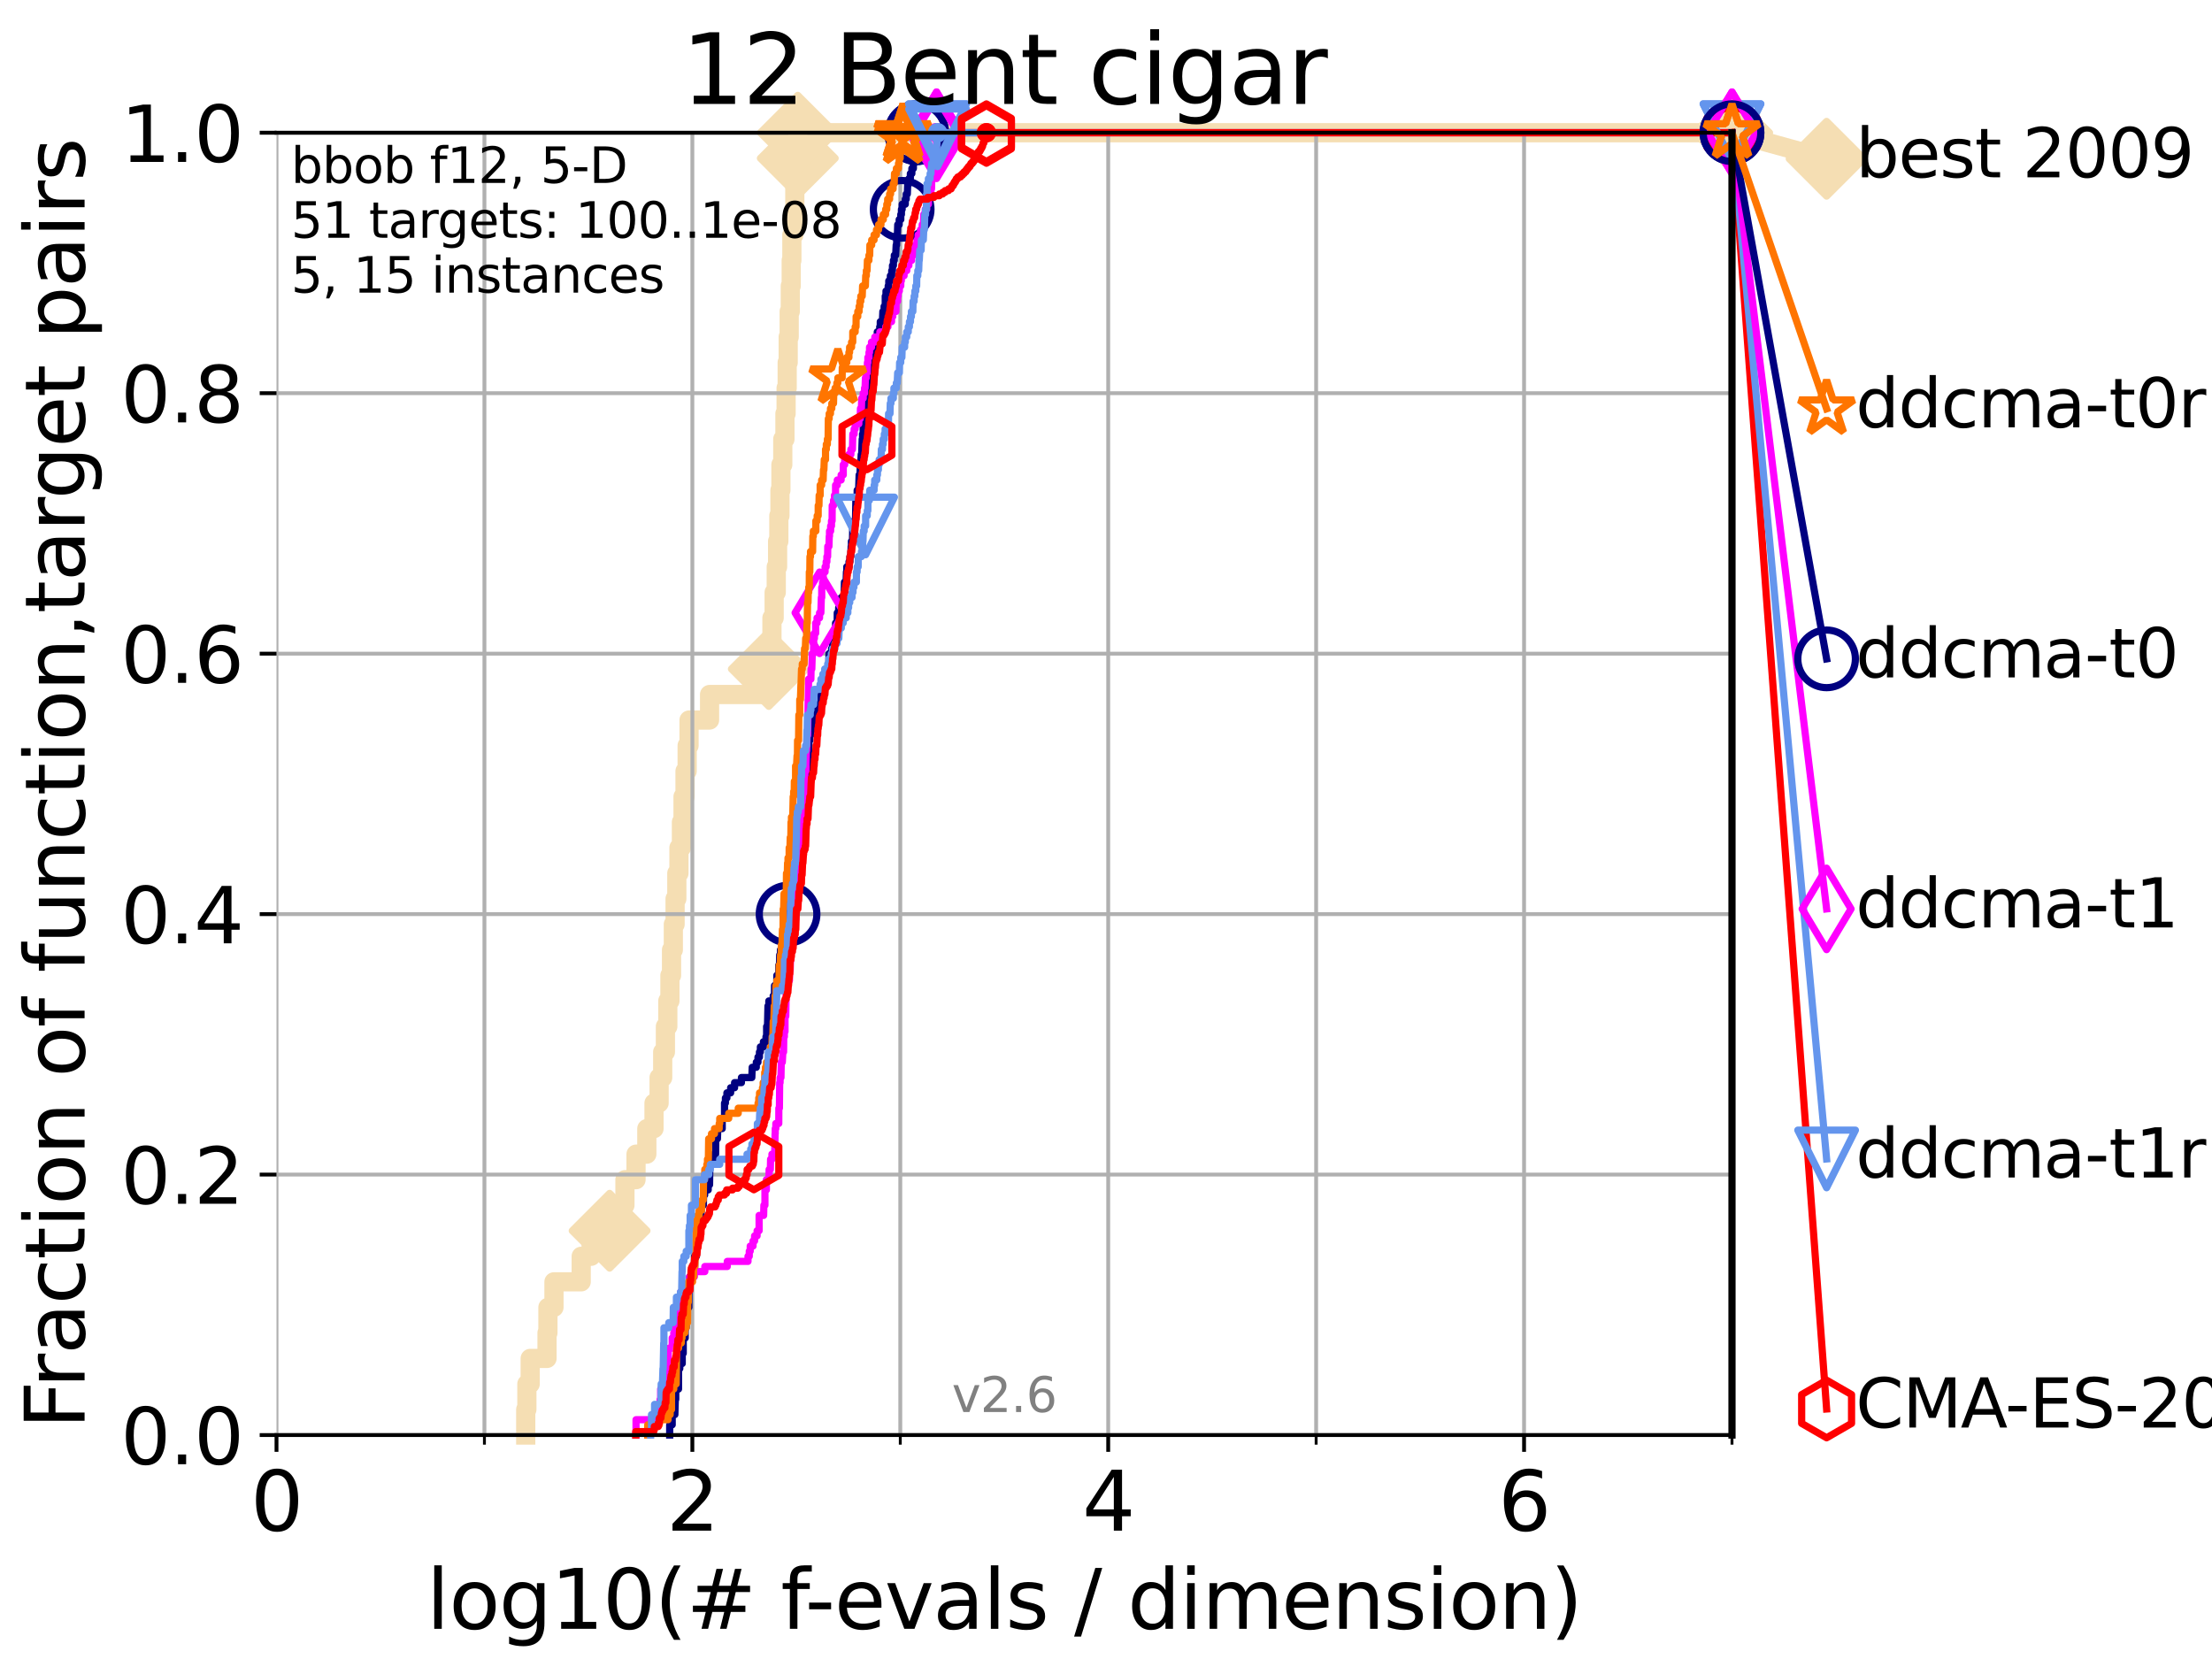 <?xml version="1.0" encoding="utf-8" standalone="no"?>
<!DOCTYPE svg PUBLIC "-//W3C//DTD SVG 1.1//EN"
  "http://www.w3.org/Graphics/SVG/1.1/DTD/svg11.dtd">
<svg xmlns:xlink="http://www.w3.org/1999/xlink" width="460.8pt" height="345.6pt" viewBox="0 0 460.8 345.6" xmlns="http://www.w3.org/2000/svg" version="1.1">
 <defs>
  <style type="text/css">*{stroke-linejoin: round; stroke-linecap: butt}</style>
 </defs>
 <g id="figure_1">
  <g id="patch_1">
   <path d="M 0 345.6 
L 460.8 345.6 
L 460.8 0 
L 0 0 
z
" style="fill: #ffffff"/>
  </g>
  <g id="axes_1">
   <g id="patch_2">
    <path d="M 57.6 298.944 
L 360.806 298.944 
L 360.806 27.648 
L 57.6 27.648 
z
" style="fill: #ffffff"/>
   </g>
   <g id="line2d_1">
    <path d="M 109.52 298.944 
L 109.52 293.624 
L 109.757 293.624 
L 109.757 288.305 
L 110.449 288.305 
L 110.449 282.985 
L 113.954 282.985 
L 113.954 277.666 
L 114.142 277.666 
L 114.142 272.346 
L 115.402 272.346 
L 115.402 267.027 
L 121.073 267.027 
L 121.073 261.707 
L 123.145 261.707 
L 123.145 256.388 
L 126.994 256.388 
L 126.994 251.068 
L 130.187 251.068 
L 130.187 245.749 
L 132.499 245.749 
L 132.499 240.429 
L 134.746 240.429 
L 134.746 235.11 
L 136.242 235.11 
L 136.242 229.79 
L 137.305 229.79 
L 137.305 224.471 
L 138.051 224.471 
L 138.051 219.151 
L 138.617 219.151 
L 138.617 213.832 
L 139.117 213.832 
L 139.117 208.512 
L 139.556 208.512 
L 139.556 203.192 
L 139.891 203.192 
L 139.891 197.873 
L 140.266 197.873 
L 140.266 192.553 
L 140.634 192.553 
L 140.634 187.234 
L 140.995 187.234 
L 140.995 181.914 
L 141.437 181.914 
L 141.437 176.595 
L 141.953 176.595 
L 141.953 171.275 
L 142.29 171.275 
L 142.29 165.956 
L 142.703 165.956 
L 142.703 160.636 
L 143.146 160.636 
L 143.146 155.317 
L 143.541 155.317 
L 143.541 149.997 
L 147.816 149.997 
L 147.816 144.678 
L 159.931 144.678 
L 159.931 139.358 
L 160.159 139.358 
L 160.159 134.039 
L 160.809 134.039 
L 160.809 128.719 
L 161.271 128.719 
L 161.271 123.4 
L 161.707 123.4 
L 161.707 118.08 
L 161.987 118.08 
L 161.987 112.76 
L 162.248 112.76 
L 162.248 107.441 
L 162.478 107.441 
L 162.478 102.121 
L 162.677 102.121 
L 162.677 96.802 
L 163.068 96.802 
L 163.068 91.482 
L 163.518 91.482 
L 163.518 86.163 
L 163.76 86.163 
L 163.76 80.843 
L 163.985 80.843 
L 163.985 75.524 
L 164.194 75.524 
L 164.194 70.204 
L 164.401 70.204 
L 164.401 64.885 
L 164.632 64.885 
L 164.632 59.565 
L 164.822 59.565 
L 164.822 54.246 
L 164.96 54.246 
L 164.96 48.926 
L 165.38 48.926 
L 165.38 43.607 
L 165.574 43.607 
L 165.574 38.287 
L 165.707 38.287 
L 165.707 32.968 
L 166.193 32.968 
L 166.193 27.648 
L 360.806 27.648 
" style="fill: none; stroke: #f5deb3; stroke-width: 4; stroke-linecap: square"/>
   </g>
   <g id="line2d_2">
    <defs>
     <path id="m13c0c803ad" d="M -0 7.778 
L 7.778 0 
L 0 -7.778 
L -7.778 -0 
z
" style="stroke: #f5deb3; stroke-width: 1.5; stroke-linejoin: miter"/>
    </defs>
    <g>
     <use xlink:href="#m13c0c803ad" x="126.994" y="256.388" style="fill: #f5deb3; stroke: #f5deb3; stroke-width: 1.5; stroke-linejoin: miter"/>
     <use xlink:href="#m13c0c803ad" x="160.159" y="139.358" style="fill: #f5deb3; stroke: #f5deb3; stroke-width: 1.5; stroke-linejoin: miter"/>
     <use xlink:href="#m13c0c803ad" x="166.193" y="32.968" style="fill: #f5deb3; stroke: #f5deb3; stroke-width: 1.5; stroke-linejoin: miter"/>
     <use xlink:href="#m13c0c803ad" x="166.193" y="27.648" style="fill: #f5deb3; stroke: #f5deb3; stroke-width: 1.5; stroke-linejoin: miter"/>
     <use xlink:href="#m13c0c803ad" x="360.806" y="27.648" style="fill: #f5deb3; stroke: #f5deb3; stroke-width: 1.5; stroke-linejoin: miter"/>
    </g>
   </g>
   <g id="line2d_3">
    <path style="fill: none; stroke: #f5deb3; stroke-width: 4; stroke-linecap: square"/>
    <g/>
   </g>
   <g id="line2d_4">
    <path d="M 360.806 27.648 
L 380.515 33.074 
" style="fill: none; stroke: #f5deb3; stroke-width: 4; stroke-linecap: square"/>
    <g>
     <use xlink:href="#m13c0c803ad" x="360.806" y="27.648" style="fill: #f5deb3; stroke: #f5deb3; stroke-width: 1.5; stroke-linejoin: miter"/>
     <use xlink:href="#m13c0c803ad" x="380.515" y="33.074" style="fill: #f5deb3; stroke: #f5deb3; stroke-width: 1.5; stroke-linejoin: miter"/>
    </g>
   </g>
   <g id="matplotlib.axis_1">
    <g id="xtick_1">
     <g id="line2d_5">
      <path d="M 57.6 298.944 
L 57.6 27.648 
" clip-path="url(#pdead3c3142)" style="fill: none; stroke: #b0b0b0; stroke-width: 0.8; stroke-linecap: square"/>
     </g>
     <g id="line2d_6">
      <defs>
       <path id="md0edf2e9d3" d="M 0 0 
L 0 3.5 
" style="stroke: #000000; stroke-width: 0.8"/>
      </defs>
      <g>
       <use xlink:href="#md0edf2e9d3" x="57.6" y="298.944" style="stroke: #000000; stroke-width: 0.8"/>
      </g>
     </g>
     <g id="text_1">
      <!-- 0 -->
      <g transform="translate(52.192 318.861)scale(0.17 -0.17)">
       <defs>
        <path id="DejaVuSans-30" d="M 2034 4250 
Q 1547 4250 1301 3770 
Q 1056 3291 1056 2328 
Q 1056 1369 1301 889 
Q 1547 409 2034 409 
Q 2525 409 2770 889 
Q 3016 1369 3016 2328 
Q 3016 3291 2770 3770 
Q 2525 4250 2034 4250 
z
M 2034 4750 
Q 2819 4750 3233 4129 
Q 3647 3509 3647 2328 
Q 3647 1150 3233 529 
Q 2819 -91 2034 -91 
Q 1250 -91 836 529 
Q 422 1150 422 2328 
Q 422 3509 836 4129 
Q 1250 4750 2034 4750 
z
" transform="scale(0.016)"/>
       </defs>
       <use xlink:href="#DejaVuSans-30"/>
      </g>
     </g>
    </g>
    <g id="xtick_2">
     <g id="line2d_7">
      <path d="M 144.23 298.944 
L 144.23 27.648 
" clip-path="url(#pdead3c3142)" style="fill: none; stroke: #b0b0b0; stroke-width: 0.8; stroke-linecap: square"/>
     </g>
     <g id="line2d_8">
      <g>
       <use xlink:href="#md0edf2e9d3" x="144.23" y="298.944" style="stroke: #000000; stroke-width: 0.8"/>
      </g>
     </g>
     <g id="text_2">
      <!-- 2 -->
      <g transform="translate(138.822 318.861)scale(0.17 -0.17)">
       <defs>
        <path id="DejaVuSans-32" d="M 1228 531 
L 3431 531 
L 3431 0 
L 469 0 
L 469 531 
Q 828 903 1448 1529 
Q 2069 2156 2228 2338 
Q 2531 2678 2651 2914 
Q 2772 3150 2772 3378 
Q 2772 3750 2511 3984 
Q 2250 4219 1831 4219 
Q 1534 4219 1204 4116 
Q 875 4013 500 3803 
L 500 4441 
Q 881 4594 1212 4672 
Q 1544 4750 1819 4750 
Q 2544 4750 2975 4387 
Q 3406 4025 3406 3419 
Q 3406 3131 3298 2873 
Q 3191 2616 2906 2266 
Q 2828 2175 2409 1742 
Q 1991 1309 1228 531 
z
" transform="scale(0.016)"/>
       </defs>
       <use xlink:href="#DejaVuSans-32"/>
      </g>
     </g>
    </g>
    <g id="xtick_3">
     <g id="line2d_9">
      <path d="M 230.861 298.944 
L 230.861 27.648 
" clip-path="url(#pdead3c3142)" style="fill: none; stroke: #b0b0b0; stroke-width: 0.8; stroke-linecap: square"/>
     </g>
     <g id="line2d_10">
      <g>
       <use xlink:href="#md0edf2e9d3" x="230.861" y="298.944" style="stroke: #000000; stroke-width: 0.8"/>
      </g>
     </g>
     <g id="text_3">
      <!-- 4 -->
      <g transform="translate(225.453 318.861)scale(0.17 -0.17)">
       <defs>
        <path id="DejaVuSans-34" d="M 2419 4116 
L 825 1625 
L 2419 1625 
L 2419 4116 
z
M 2253 4666 
L 3047 4666 
L 3047 1625 
L 3713 1625 
L 3713 1100 
L 3047 1100 
L 3047 0 
L 2419 0 
L 2419 1100 
L 313 1100 
L 313 1709 
L 2253 4666 
z
" transform="scale(0.016)"/>
       </defs>
       <use xlink:href="#DejaVuSans-34"/>
      </g>
     </g>
    </g>
    <g id="xtick_4">
     <g id="line2d_11">
      <path d="M 317.491 298.944 
L 317.491 27.648 
" clip-path="url(#pdead3c3142)" style="fill: none; stroke: #b0b0b0; stroke-width: 0.8; stroke-linecap: square"/>
     </g>
     <g id="line2d_12">
      <g>
       <use xlink:href="#md0edf2e9d3" x="317.491" y="298.944" style="stroke: #000000; stroke-width: 0.8"/>
      </g>
     </g>
     <g id="text_4">
      <!-- 6 -->
      <g transform="translate(312.083 318.861)scale(0.17 -0.17)">
       <defs>
        <path id="DejaVuSans-36" d="M 2113 2584 
Q 1688 2584 1439 2293 
Q 1191 2003 1191 1497 
Q 1191 994 1439 701 
Q 1688 409 2113 409 
Q 2538 409 2786 701 
Q 3034 994 3034 1497 
Q 3034 2003 2786 2293 
Q 2538 2584 2113 2584 
z
M 3366 4563 
L 3366 3988 
Q 3128 4100 2886 4159 
Q 2644 4219 2406 4219 
Q 1781 4219 1451 3797 
Q 1122 3375 1075 2522 
Q 1259 2794 1537 2939 
Q 1816 3084 2150 3084 
Q 2853 3084 3261 2657 
Q 3669 2231 3669 1497 
Q 3669 778 3244 343 
Q 2819 -91 2113 -91 
Q 1303 -91 875 529 
Q 447 1150 447 2328 
Q 447 3434 972 4092 
Q 1497 4750 2381 4750 
Q 2619 4750 2861 4703 
Q 3103 4656 3366 4563 
z
" transform="scale(0.016)"/>
       </defs>
       <use xlink:href="#DejaVuSans-36"/>
      </g>
     </g>
    </g>
    <g id="xtick_5">
     <g id="line2d_13">
      <path d="M 100.915 298.944 
L 100.915 27.648 
" clip-path="url(#pdead3c3142)" style="fill: none; stroke: #b0b0b0; stroke-width: 0.8; stroke-linecap: square"/>
     </g>
     <g id="line2d_14">
      <defs>
       <path id="m5f113e14c6" d="M 0 0 
L 0 2 
" style="stroke: #000000; stroke-width: 0.6"/>
      </defs>
      <g>
       <use xlink:href="#m5f113e14c6" x="100.915" y="298.944" style="stroke: #000000; stroke-width: 0.6"/>
      </g>
     </g>
    </g>
    <g id="xtick_6">
     <g id="line2d_15">
      <path d="M 187.546 298.944 
L 187.546 27.648 
" clip-path="url(#pdead3c3142)" style="fill: none; stroke: #b0b0b0; stroke-width: 0.8; stroke-linecap: square"/>
     </g>
     <g id="line2d_16">
      <g>
       <use xlink:href="#m5f113e14c6" x="187.546" y="298.944" style="stroke: #000000; stroke-width: 0.6"/>
      </g>
     </g>
    </g>
    <g id="xtick_7">
     <g id="line2d_17">
      <path d="M 274.176 298.944 
L 274.176 27.648 
" clip-path="url(#pdead3c3142)" style="fill: none; stroke: #b0b0b0; stroke-width: 0.8; stroke-linecap: square"/>
     </g>
     <g id="line2d_18">
      <g>
       <use xlink:href="#m5f113e14c6" x="274.176" y="298.944" style="stroke: #000000; stroke-width: 0.6"/>
      </g>
     </g>
    </g>
    <g id="xtick_8">
     <g id="line2d_19">
      <path d="M 360.806 298.944 
L 360.806 27.648 
" clip-path="url(#pdead3c3142)" style="fill: none; stroke: #b0b0b0; stroke-width: 0.8; stroke-linecap: square"/>
     </g>
     <g id="line2d_20">
      <g>
       <use xlink:href="#m5f113e14c6" x="360.806" y="298.944" style="stroke: #000000; stroke-width: 0.6"/>
      </g>
     </g>
    </g>
    <g id="text_5">
     <!-- log10(# f-evals / dimension) -->
     <g transform="translate(88.823 339.314)scale(0.17 -0.17)">
      <defs>
       <path id="DejaVuSans-6c" d="M 603 4863 
L 1178 4863 
L 1178 0 
L 603 0 
L 603 4863 
z
" transform="scale(0.016)"/>
       <path id="DejaVuSans-6f" d="M 1959 3097 
Q 1497 3097 1228 2736 
Q 959 2375 959 1747 
Q 959 1119 1226 758 
Q 1494 397 1959 397 
Q 2419 397 2687 759 
Q 2956 1122 2956 1747 
Q 2956 2369 2687 2733 
Q 2419 3097 1959 3097 
z
M 1959 3584 
Q 2709 3584 3137 3096 
Q 3566 2609 3566 1747 
Q 3566 888 3137 398 
Q 2709 -91 1959 -91 
Q 1206 -91 779 398 
Q 353 888 353 1747 
Q 353 2609 779 3096 
Q 1206 3584 1959 3584 
z
" transform="scale(0.016)"/>
       <path id="DejaVuSans-67" d="M 2906 1791 
Q 2906 2416 2648 2759 
Q 2391 3103 1925 3103 
Q 1463 3103 1205 2759 
Q 947 2416 947 1791 
Q 947 1169 1205 825 
Q 1463 481 1925 481 
Q 2391 481 2648 825 
Q 2906 1169 2906 1791 
z
M 3481 434 
Q 3481 -459 3084 -895 
Q 2688 -1331 1869 -1331 
Q 1566 -1331 1297 -1286 
Q 1028 -1241 775 -1147 
L 775 -588 
Q 1028 -725 1275 -790 
Q 1522 -856 1778 -856 
Q 2344 -856 2625 -561 
Q 2906 -266 2906 331 
L 2906 616 
Q 2728 306 2450 153 
Q 2172 0 1784 0 
Q 1141 0 747 490 
Q 353 981 353 1791 
Q 353 2603 747 3093 
Q 1141 3584 1784 3584 
Q 2172 3584 2450 3431 
Q 2728 3278 2906 2969 
L 2906 3500 
L 3481 3500 
L 3481 434 
z
" transform="scale(0.016)"/>
       <path id="DejaVuSans-31" d="M 794 531 
L 1825 531 
L 1825 4091 
L 703 3866 
L 703 4441 
L 1819 4666 
L 2450 4666 
L 2450 531 
L 3481 531 
L 3481 0 
L 794 0 
L 794 531 
z
" transform="scale(0.016)"/>
       <path id="DejaVuSans-28" d="M 1984 4856 
Q 1566 4138 1362 3434 
Q 1159 2731 1159 2009 
Q 1159 1288 1364 580 
Q 1569 -128 1984 -844 
L 1484 -844 
Q 1016 -109 783 600 
Q 550 1309 550 2009 
Q 550 2706 781 3412 
Q 1013 4119 1484 4856 
L 1984 4856 
z
" transform="scale(0.016)"/>
       <path id="DejaVuSans-23" d="M 3272 2816 
L 2363 2816 
L 2100 1772 
L 3016 1772 
L 3272 2816 
z
M 2803 4594 
L 2478 3297 
L 3391 3297 
L 3719 4594 
L 4219 4594 
L 3897 3297 
L 4872 3297 
L 4872 2816 
L 3775 2816 
L 3519 1772 
L 4513 1772 
L 4513 1294 
L 3397 1294 
L 3072 0 
L 2572 0 
L 2894 1294 
L 1978 1294 
L 1656 0 
L 1153 0 
L 1478 1294 
L 494 1294 
L 494 1772 
L 1594 1772 
L 1856 2816 
L 850 2816 
L 850 3297 
L 1978 3297 
L 2297 4594 
L 2803 4594 
z
" transform="scale(0.016)"/>
       <path id="DejaVuSans-20" transform="scale(0.016)"/>
       <path id="DejaVuSans-66" d="M 2375 4863 
L 2375 4384 
L 1825 4384 
Q 1516 4384 1395 4259 
Q 1275 4134 1275 3809 
L 1275 3500 
L 2222 3500 
L 2222 3053 
L 1275 3053 
L 1275 0 
L 697 0 
L 697 3053 
L 147 3053 
L 147 3500 
L 697 3500 
L 697 3744 
Q 697 4328 969 4595 
Q 1241 4863 1831 4863 
L 2375 4863 
z
" transform="scale(0.016)"/>
       <path id="DejaVuSans-2d" d="M 313 2009 
L 1997 2009 
L 1997 1497 
L 313 1497 
L 313 2009 
z
" transform="scale(0.016)"/>
       <path id="DejaVuSans-65" d="M 3597 1894 
L 3597 1613 
L 953 1613 
Q 991 1019 1311 708 
Q 1631 397 2203 397 
Q 2534 397 2845 478 
Q 3156 559 3463 722 
L 3463 178 
Q 3153 47 2828 -22 
Q 2503 -91 2169 -91 
Q 1331 -91 842 396 
Q 353 884 353 1716 
Q 353 2575 817 3079 
Q 1281 3584 2069 3584 
Q 2775 3584 3186 3129 
Q 3597 2675 3597 1894 
z
M 3022 2063 
Q 3016 2534 2758 2815 
Q 2500 3097 2075 3097 
Q 1594 3097 1305 2825 
Q 1016 2553 972 2059 
L 3022 2063 
z
" transform="scale(0.016)"/>
       <path id="DejaVuSans-76" d="M 191 3500 
L 800 3500 
L 1894 563 
L 2988 3500 
L 3597 3500 
L 2284 0 
L 1503 0 
L 191 3500 
z
" transform="scale(0.016)"/>
       <path id="DejaVuSans-61" d="M 2194 1759 
Q 1497 1759 1228 1600 
Q 959 1441 959 1056 
Q 959 750 1161 570 
Q 1363 391 1709 391 
Q 2188 391 2477 730 
Q 2766 1069 2766 1631 
L 2766 1759 
L 2194 1759 
z
M 3341 1997 
L 3341 0 
L 2766 0 
L 2766 531 
Q 2569 213 2275 61 
Q 1981 -91 1556 -91 
Q 1019 -91 701 211 
Q 384 513 384 1019 
Q 384 1609 779 1909 
Q 1175 2209 1959 2209 
L 2766 2209 
L 2766 2266 
Q 2766 2663 2505 2880 
Q 2244 3097 1772 3097 
Q 1472 3097 1187 3025 
Q 903 2953 641 2809 
L 641 3341 
Q 956 3463 1253 3523 
Q 1550 3584 1831 3584 
Q 2591 3584 2966 3190 
Q 3341 2797 3341 1997 
z
" transform="scale(0.016)"/>
       <path id="DejaVuSans-73" d="M 2834 3397 
L 2834 2853 
Q 2591 2978 2328 3040 
Q 2066 3103 1784 3103 
Q 1356 3103 1142 2972 
Q 928 2841 928 2578 
Q 928 2378 1081 2264 
Q 1234 2150 1697 2047 
L 1894 2003 
Q 2506 1872 2764 1633 
Q 3022 1394 3022 966 
Q 3022 478 2636 193 
Q 2250 -91 1575 -91 
Q 1294 -91 989 -36 
Q 684 19 347 128 
L 347 722 
Q 666 556 975 473 
Q 1284 391 1588 391 
Q 1994 391 2212 530 
Q 2431 669 2431 922 
Q 2431 1156 2273 1281 
Q 2116 1406 1581 1522 
L 1381 1569 
Q 847 1681 609 1914 
Q 372 2147 372 2553 
Q 372 3047 722 3315 
Q 1072 3584 1716 3584 
Q 2034 3584 2315 3537 
Q 2597 3491 2834 3397 
z
" transform="scale(0.016)"/>
       <path id="DejaVuSans-2f" d="M 1625 4666 
L 2156 4666 
L 531 -594 
L 0 -594 
L 1625 4666 
z
" transform="scale(0.016)"/>
       <path id="DejaVuSans-64" d="M 2906 2969 
L 2906 4863 
L 3481 4863 
L 3481 0 
L 2906 0 
L 2906 525 
Q 2725 213 2448 61 
Q 2172 -91 1784 -91 
Q 1150 -91 751 415 
Q 353 922 353 1747 
Q 353 2572 751 3078 
Q 1150 3584 1784 3584 
Q 2172 3584 2448 3432 
Q 2725 3281 2906 2969 
z
M 947 1747 
Q 947 1113 1208 752 
Q 1469 391 1925 391 
Q 2381 391 2643 752 
Q 2906 1113 2906 1747 
Q 2906 2381 2643 2742 
Q 2381 3103 1925 3103 
Q 1469 3103 1208 2742 
Q 947 2381 947 1747 
z
" transform="scale(0.016)"/>
       <path id="DejaVuSans-69" d="M 603 3500 
L 1178 3500 
L 1178 0 
L 603 0 
L 603 3500 
z
M 603 4863 
L 1178 4863 
L 1178 4134 
L 603 4134 
L 603 4863 
z
" transform="scale(0.016)"/>
       <path id="DejaVuSans-6d" d="M 3328 2828 
Q 3544 3216 3844 3400 
Q 4144 3584 4550 3584 
Q 5097 3584 5394 3201 
Q 5691 2819 5691 2113 
L 5691 0 
L 5113 0 
L 5113 2094 
Q 5113 2597 4934 2840 
Q 4756 3084 4391 3084 
Q 3944 3084 3684 2787 
Q 3425 2491 3425 1978 
L 3425 0 
L 2847 0 
L 2847 2094 
Q 2847 2600 2669 2842 
Q 2491 3084 2119 3084 
Q 1678 3084 1418 2786 
Q 1159 2488 1159 1978 
L 1159 0 
L 581 0 
L 581 3500 
L 1159 3500 
L 1159 2956 
Q 1356 3278 1631 3431 
Q 1906 3584 2284 3584 
Q 2666 3584 2933 3390 
Q 3200 3197 3328 2828 
z
" transform="scale(0.016)"/>
       <path id="DejaVuSans-6e" d="M 3513 2113 
L 3513 0 
L 2938 0 
L 2938 2094 
Q 2938 2591 2744 2837 
Q 2550 3084 2163 3084 
Q 1697 3084 1428 2787 
Q 1159 2491 1159 1978 
L 1159 0 
L 581 0 
L 581 3500 
L 1159 3500 
L 1159 2956 
Q 1366 3272 1645 3428 
Q 1925 3584 2291 3584 
Q 2894 3584 3203 3211 
Q 3513 2838 3513 2113 
z
" transform="scale(0.016)"/>
       <path id="DejaVuSans-29" d="M 513 4856 
L 1013 4856 
Q 1481 4119 1714 3412 
Q 1947 2706 1947 2009 
Q 1947 1309 1714 600 
Q 1481 -109 1013 -844 
L 513 -844 
Q 928 -128 1133 580 
Q 1338 1288 1338 2009 
Q 1338 2731 1133 3434 
Q 928 4138 513 4856 
z
" transform="scale(0.016)"/>
      </defs>
      <use xlink:href="#DejaVuSans-6c"/>
      <use xlink:href="#DejaVuSans-6f" x="27.783"/>
      <use xlink:href="#DejaVuSans-67" x="88.965"/>
      <use xlink:href="#DejaVuSans-31" x="152.441"/>
      <use xlink:href="#DejaVuSans-30" x="216.064"/>
      <use xlink:href="#DejaVuSans-28" x="279.688"/>
      <use xlink:href="#DejaVuSans-23" x="318.701"/>
      <use xlink:href="#DejaVuSans-20" x="402.49"/>
      <use xlink:href="#DejaVuSans-66" x="434.277"/>
      <use xlink:href="#DejaVuSans-2d" x="463.982"/>
      <use xlink:href="#DejaVuSans-65" x="500.066"/>
      <use xlink:href="#DejaVuSans-76" x="561.59"/>
      <use xlink:href="#DejaVuSans-61" x="620.77"/>
      <use xlink:href="#DejaVuSans-6c" x="682.049"/>
      <use xlink:href="#DejaVuSans-73" x="709.832"/>
      <use xlink:href="#DejaVuSans-20" x="761.932"/>
      <use xlink:href="#DejaVuSans-2f" x="793.719"/>
      <use xlink:href="#DejaVuSans-20" x="827.41"/>
      <use xlink:href="#DejaVuSans-64" x="859.197"/>
      <use xlink:href="#DejaVuSans-69" x="922.674"/>
      <use xlink:href="#DejaVuSans-6d" x="950.457"/>
      <use xlink:href="#DejaVuSans-65" x="1047.869"/>
      <use xlink:href="#DejaVuSans-6e" x="1109.393"/>
      <use xlink:href="#DejaVuSans-73" x="1172.771"/>
      <use xlink:href="#DejaVuSans-69" x="1224.871"/>
      <use xlink:href="#DejaVuSans-6f" x="1252.654"/>
      <use xlink:href="#DejaVuSans-6e" x="1313.836"/>
      <use xlink:href="#DejaVuSans-29" x="1377.215"/>
     </g>
    </g>
   </g>
   <g id="matplotlib.axis_2">
    <g id="ytick_1">
     <g id="line2d_21">
      <path d="M 57.6 298.944 
L 360.806 298.944 
" clip-path="url(#pdead3c3142)" style="fill: none; stroke: #b0b0b0; stroke-width: 0.8; stroke-linecap: square"/>
     </g>
     <g id="line2d_22">
      <defs>
       <path id="m1b4703332a" d="M 0 0 
L -3.5 0 
" style="stroke: #000000; stroke-width: 0.8"/>
      </defs>
      <g>
       <use xlink:href="#m1b4703332a" x="57.6" y="298.944" style="stroke: #000000; stroke-width: 0.8"/>
      </g>
     </g>
     <g id="text_6">
      <!-- 0.0 -->
      <g transform="translate(25.155 305.023)scale(0.16 -0.16)">
       <defs>
        <path id="DejaVuSans-2e" d="M 684 794 
L 1344 794 
L 1344 0 
L 684 0 
L 684 794 
z
" transform="scale(0.016)"/>
       </defs>
       <use xlink:href="#DejaVuSans-30"/>
       <use xlink:href="#DejaVuSans-2e" x="63.623"/>
       <use xlink:href="#DejaVuSans-30" x="95.41"/>
      </g>
     </g>
    </g>
    <g id="ytick_2">
     <g id="line2d_23">
      <path d="M 57.6 244.685 
L 360.806 244.685 
" clip-path="url(#pdead3c3142)" style="fill: none; stroke: #b0b0b0; stroke-width: 0.8; stroke-linecap: square"/>
     </g>
     <g id="line2d_24">
      <g>
       <use xlink:href="#m1b4703332a" x="57.6" y="244.685" style="stroke: #000000; stroke-width: 0.8"/>
      </g>
     </g>
     <g id="text_7">
      <!-- 0.2 -->
      <g transform="translate(25.155 250.764)scale(0.16 -0.16)">
       <use xlink:href="#DejaVuSans-30"/>
       <use xlink:href="#DejaVuSans-2e" x="63.623"/>
       <use xlink:href="#DejaVuSans-32" x="95.41"/>
      </g>
     </g>
    </g>
    <g id="ytick_3">
     <g id="line2d_25">
      <path d="M 57.6 190.426 
L 360.806 190.426 
" clip-path="url(#pdead3c3142)" style="fill: none; stroke: #b0b0b0; stroke-width: 0.8; stroke-linecap: square"/>
     </g>
     <g id="line2d_26">
      <g>
       <use xlink:href="#m1b4703332a" x="57.6" y="190.426" style="stroke: #000000; stroke-width: 0.8"/>
      </g>
     </g>
     <g id="text_8">
      <!-- 0.4 -->
      <g transform="translate(25.155 196.504)scale(0.16 -0.16)">
       <use xlink:href="#DejaVuSans-30"/>
       <use xlink:href="#DejaVuSans-2e" x="63.623"/>
       <use xlink:href="#DejaVuSans-34" x="95.41"/>
      </g>
     </g>
    </g>
    <g id="ytick_4">
     <g id="line2d_27">
      <path d="M 57.6 136.166 
L 360.806 136.166 
" clip-path="url(#pdead3c3142)" style="fill: none; stroke: #b0b0b0; stroke-width: 0.8; stroke-linecap: square"/>
     </g>
     <g id="line2d_28">
      <g>
       <use xlink:href="#m1b4703332a" x="57.6" y="136.166" style="stroke: #000000; stroke-width: 0.8"/>
      </g>
     </g>
     <g id="text_9">
      <!-- 0.6 -->
      <g transform="translate(25.155 142.245)scale(0.16 -0.16)">
       <use xlink:href="#DejaVuSans-30"/>
       <use xlink:href="#DejaVuSans-2e" x="63.623"/>
       <use xlink:href="#DejaVuSans-36" x="95.41"/>
      </g>
     </g>
    </g>
    <g id="ytick_5">
     <g id="line2d_29">
      <path d="M 57.6 81.907 
L 360.806 81.907 
" clip-path="url(#pdead3c3142)" style="fill: none; stroke: #b0b0b0; stroke-width: 0.8; stroke-linecap: square"/>
     </g>
     <g id="line2d_30">
      <g>
       <use xlink:href="#m1b4703332a" x="57.6" y="81.907" style="stroke: #000000; stroke-width: 0.8"/>
      </g>
     </g>
     <g id="text_10">
      <!-- 0.8 -->
      <g transform="translate(25.155 87.986)scale(0.16 -0.16)">
       <defs>
        <path id="DejaVuSans-38" d="M 2034 2216 
Q 1584 2216 1326 1975 
Q 1069 1734 1069 1313 
Q 1069 891 1326 650 
Q 1584 409 2034 409 
Q 2484 409 2743 651 
Q 3003 894 3003 1313 
Q 3003 1734 2745 1975 
Q 2488 2216 2034 2216 
z
M 1403 2484 
Q 997 2584 770 2862 
Q 544 3141 544 3541 
Q 544 4100 942 4425 
Q 1341 4750 2034 4750 
Q 2731 4750 3128 4425 
Q 3525 4100 3525 3541 
Q 3525 3141 3298 2862 
Q 3072 2584 2669 2484 
Q 3125 2378 3379 2068 
Q 3634 1759 3634 1313 
Q 3634 634 3220 271 
Q 2806 -91 2034 -91 
Q 1263 -91 848 271 
Q 434 634 434 1313 
Q 434 1759 690 2068 
Q 947 2378 1403 2484 
z
M 1172 3481 
Q 1172 3119 1398 2916 
Q 1625 2713 2034 2713 
Q 2441 2713 2670 2916 
Q 2900 3119 2900 3481 
Q 2900 3844 2670 4047 
Q 2441 4250 2034 4250 
Q 1625 4250 1398 4047 
Q 1172 3844 1172 3481 
z
" transform="scale(0.016)"/>
       </defs>
       <use xlink:href="#DejaVuSans-30"/>
       <use xlink:href="#DejaVuSans-2e" x="63.623"/>
       <use xlink:href="#DejaVuSans-38" x="95.41"/>
      </g>
     </g>
    </g>
    <g id="ytick_6">
     <g id="line2d_31">
      <path d="M 57.6 27.648 
L 360.806 27.648 
" clip-path="url(#pdead3c3142)" style="fill: none; stroke: #b0b0b0; stroke-width: 0.8; stroke-linecap: square"/>
     </g>
     <g id="line2d_32">
      <g>
       <use xlink:href="#m1b4703332a" x="57.6" y="27.648" style="stroke: #000000; stroke-width: 0.8"/>
      </g>
     </g>
     <g id="text_11">
      <!-- 1.0 -->
      <g transform="translate(25.155 33.727)scale(0.16 -0.16)">
       <use xlink:href="#DejaVuSans-31"/>
       <use xlink:href="#DejaVuSans-2e" x="63.623"/>
       <use xlink:href="#DejaVuSans-30" x="95.41"/>
      </g>
     </g>
    </g>
    <g id="text_12">
     <!-- Fraction of function,target pairs -->
     <g transform="translate(17.62 297.681)rotate(-90)scale(0.17 -0.17)">
      <defs>
       <path id="DejaVuSans-46" d="M 628 4666 
L 3309 4666 
L 3309 4134 
L 1259 4134 
L 1259 2759 
L 3109 2759 
L 3109 2228 
L 1259 2228 
L 1259 0 
L 628 0 
L 628 4666 
z
" transform="scale(0.016)"/>
       <path id="DejaVuSans-72" d="M 2631 2963 
Q 2534 3019 2420 3045 
Q 2306 3072 2169 3072 
Q 1681 3072 1420 2755 
Q 1159 2438 1159 1844 
L 1159 0 
L 581 0 
L 581 3500 
L 1159 3500 
L 1159 2956 
Q 1341 3275 1631 3429 
Q 1922 3584 2338 3584 
Q 2397 3584 2469 3576 
Q 2541 3569 2628 3553 
L 2631 2963 
z
" transform="scale(0.016)"/>
       <path id="DejaVuSans-63" d="M 3122 3366 
L 3122 2828 
Q 2878 2963 2633 3030 
Q 2388 3097 2138 3097 
Q 1578 3097 1268 2742 
Q 959 2388 959 1747 
Q 959 1106 1268 751 
Q 1578 397 2138 397 
Q 2388 397 2633 464 
Q 2878 531 3122 666 
L 3122 134 
Q 2881 22 2623 -34 
Q 2366 -91 2075 -91 
Q 1284 -91 818 406 
Q 353 903 353 1747 
Q 353 2603 823 3093 
Q 1294 3584 2113 3584 
Q 2378 3584 2631 3529 
Q 2884 3475 3122 3366 
z
" transform="scale(0.016)"/>
       <path id="DejaVuSans-74" d="M 1172 4494 
L 1172 3500 
L 2356 3500 
L 2356 3053 
L 1172 3053 
L 1172 1153 
Q 1172 725 1289 603 
Q 1406 481 1766 481 
L 2356 481 
L 2356 0 
L 1766 0 
Q 1100 0 847 248 
Q 594 497 594 1153 
L 594 3053 
L 172 3053 
L 172 3500 
L 594 3500 
L 594 4494 
L 1172 4494 
z
" transform="scale(0.016)"/>
       <path id="DejaVuSans-75" d="M 544 1381 
L 544 3500 
L 1119 3500 
L 1119 1403 
Q 1119 906 1312 657 
Q 1506 409 1894 409 
Q 2359 409 2629 706 
Q 2900 1003 2900 1516 
L 2900 3500 
L 3475 3500 
L 3475 0 
L 2900 0 
L 2900 538 
Q 2691 219 2414 64 
Q 2138 -91 1772 -91 
Q 1169 -91 856 284 
Q 544 659 544 1381 
z
M 1991 3584 
L 1991 3584 
z
" transform="scale(0.016)"/>
       <path id="DejaVuSans-2c" d="M 750 794 
L 1409 794 
L 1409 256 
L 897 -744 
L 494 -744 
L 750 256 
L 750 794 
z
" transform="scale(0.016)"/>
       <path id="DejaVuSans-70" d="M 1159 525 
L 1159 -1331 
L 581 -1331 
L 581 3500 
L 1159 3500 
L 1159 2969 
Q 1341 3281 1617 3432 
Q 1894 3584 2278 3584 
Q 2916 3584 3314 3078 
Q 3713 2572 3713 1747 
Q 3713 922 3314 415 
Q 2916 -91 2278 -91 
Q 1894 -91 1617 61 
Q 1341 213 1159 525 
z
M 3116 1747 
Q 3116 2381 2855 2742 
Q 2594 3103 2138 3103 
Q 1681 3103 1420 2742 
Q 1159 2381 1159 1747 
Q 1159 1113 1420 752 
Q 1681 391 2138 391 
Q 2594 391 2855 752 
Q 3116 1113 3116 1747 
z
" transform="scale(0.016)"/>
      </defs>
      <use xlink:href="#DejaVuSans-46"/>
      <use xlink:href="#DejaVuSans-72" x="50.27"/>
      <use xlink:href="#DejaVuSans-61" x="91.383"/>
      <use xlink:href="#DejaVuSans-63" x="152.662"/>
      <use xlink:href="#DejaVuSans-74" x="207.643"/>
      <use xlink:href="#DejaVuSans-69" x="246.852"/>
      <use xlink:href="#DejaVuSans-6f" x="274.635"/>
      <use xlink:href="#DejaVuSans-6e" x="335.816"/>
      <use xlink:href="#DejaVuSans-20" x="399.195"/>
      <use xlink:href="#DejaVuSans-6f" x="430.982"/>
      <use xlink:href="#DejaVuSans-66" x="492.164"/>
      <use xlink:href="#DejaVuSans-20" x="527.369"/>
      <use xlink:href="#DejaVuSans-66" x="559.156"/>
      <use xlink:href="#DejaVuSans-75" x="594.361"/>
      <use xlink:href="#DejaVuSans-6e" x="657.74"/>
      <use xlink:href="#DejaVuSans-63" x="721.119"/>
      <use xlink:href="#DejaVuSans-74" x="776.1"/>
      <use xlink:href="#DejaVuSans-69" x="815.309"/>
      <use xlink:href="#DejaVuSans-6f" x="843.092"/>
      <use xlink:href="#DejaVuSans-6e" x="904.273"/>
      <use xlink:href="#DejaVuSans-2c" x="967.652"/>
      <use xlink:href="#DejaVuSans-74" x="999.439"/>
      <use xlink:href="#DejaVuSans-61" x="1038.648"/>
      <use xlink:href="#DejaVuSans-72" x="1099.928"/>
      <use xlink:href="#DejaVuSans-67" x="1139.291"/>
      <use xlink:href="#DejaVuSans-65" x="1202.768"/>
      <use xlink:href="#DejaVuSans-74" x="1264.291"/>
      <use xlink:href="#DejaVuSans-20" x="1303.5"/>
      <use xlink:href="#DejaVuSans-70" x="1335.287"/>
      <use xlink:href="#DejaVuSans-61" x="1398.764"/>
      <use xlink:href="#DejaVuSans-69" x="1460.043"/>
      <use xlink:href="#DejaVuSans-72" x="1487.826"/>
      <use xlink:href="#DejaVuSans-73" x="1528.939"/>
     </g>
    </g>
   </g>
   <g id="line2d_33">
    <defs>
     <path id="m947220cb39" d="M 0 1.5 
C 0.398 1.5 0.779 1.342 1.061 1.061 
C 1.342 0.779 1.5 0.398 1.5 0 
C 1.5 -0.398 1.342 -0.779 1.061 -1.061 
C 0.779 -1.342 0.398 -1.5 0 -1.5 
C -0.398 -1.5 -0.779 -1.342 -1.061 -1.061 
C -1.342 -0.779 -1.5 -0.398 -1.5 0 
C -1.5 0.398 -1.342 0.779 -1.061 1.061 
C -0.779 1.342 -0.398 1.5 0 1.5 
z
" style="stroke: #f5deb3"/>
    </defs>
    <g>
     <use xlink:href="#m947220cb39" x="166.193" y="27.648" style="fill: #f5deb3; stroke: #f5deb3"/>
     <use xlink:href="#m947220cb39" x="166.193" y="27.648" style="fill: #f5deb3; stroke: #f5deb3"/>
    </g>
   </g>
   <g id="line2d_34">
    <defs>
     <path id="md63c407b8e" d="M 0 1.5 
C 0.398 1.5 0.779 1.342 1.061 1.061 
C 1.342 0.779 1.5 0.398 1.5 0 
C 1.5 -0.398 1.342 -0.779 1.061 -1.061 
C 0.779 -1.342 0.398 -1.5 0 -1.5 
C -0.398 -1.5 -0.779 -1.342 -1.061 -1.061 
C -1.342 -0.779 -1.5 -0.398 -1.5 0 
C -1.5 0.398 -1.342 0.779 -1.061 1.061 
C -0.779 1.342 -0.398 1.5 0 1.5 
z
" style="stroke: #000080"/>
    </defs>
    <g>
     <use xlink:href="#md63c407b8e" x="190.963" y="27.648" style="fill: #000080; stroke: #000080"/>
     <use xlink:href="#md63c407b8e" x="190.963" y="27.648" style="fill: #000080; stroke: #000080"/>
    </g>
   </g>
   <g id="line2d_35">
    <path d="M 139.508 298.944 
L 139.508 296.816 
L 140.033 296.816 
L 140.033 294.688 
L 140.589 294.688 
L 140.68 291.497 
L 140.771 291.497 
L 140.771 289.369 
L 141.349 289.369 
L 141.349 285.113 
L 141.611 285.113 
L 141.611 284.049 
L 142.123 284.049 
L 142.123 281.922 
L 142.332 281.922 
L 142.332 278.73 
L 142.743 278.73 
L 142.743 276.602 
L 142.946 276.602 
L 142.946 272.346 
L 143.502 272.346 
L 143.502 267.027 
L 143.657 267.027 
L 143.657 265.963 
L 144.529 265.963 
L 144.529 264.899 
L 144.713 264.899 
L 144.713 261.707 
L 145.076 261.707 
L 145.148 259.579 
L 145.255 259.579 
L 145.362 256.388 
L 145.468 256.388 
L 145.468 254.26 
L 145.852 254.26 
L 145.852 253.196 
L 146.058 253.196 
L 146.092 251.068 
L 146.53 251.068 
L 146.563 248.94 
L 146.794 248.94 
L 146.794 247.877 
L 147.534 247.877 
L 147.534 246.813 
L 147.816 246.813 
L 147.878 242.557 
L 148.033 242.557 
L 148.033 241.493 
L 148.697 241.493 
L 148.697 240.429 
L 149.079 240.429 
L 149.108 237.237 
L 149.453 237.237 
L 149.538 235.11 
L 150.452 235.11 
L 150.452 232.982 
L 150.932 232.982 
L 150.932 229.79 
L 151.116 229.79 
L 151.116 228.726 
L 151.427 228.726 
L 151.427 227.662 
L 152.206 227.662 
L 152.206 226.598 
L 153.025 226.598 
L 153.025 225.534 
L 154.454 225.534 
L 154.454 224.471 
L 156.619 224.471 
L 156.697 222.343 
L 157.55 222.343 
L 157.55 221.279 
L 157.899 221.279 
L 157.899 220.215 
L 158.205 220.215 
L 158.205 219.151 
L 158.401 219.151 
L 158.401 218.087 
L 159.028 218.087 
L 159.028 217.023 
L 159.569 217.023 
L 159.569 215.959 
L 159.701 215.959 
L 159.701 213.832 
L 159.882 213.832 
L 159.98 209.576 
L 160.159 209.576 
L 160.159 208.512 
L 161.072 208.512 
L 161.072 207.448 
L 161.331 207.448 
L 161.346 205.32 
L 161.825 205.32 
L 161.825 203.192 
L 162.234 203.192 
L 162.234 201.065 
L 162.378 201.065 
L 162.421 198.937 
L 162.578 198.937 
L 162.578 197.873 
L 162.971 197.873 
L 162.971 196.809 
L 163.109 196.809 
L 163.109 195.745 
L 163.301 195.745 
L 163.356 192.553 
L 163.613 192.553 
L 163.613 191.49 
L 164.024 191.49 
L 164.024 190.426 
L 164.168 190.426 
L 164.168 189.362 
L 164.311 189.362 
L 164.311 187.234 
L 164.594 187.234 
L 164.67 185.106 
L 164.972 185.106 
L 164.972 184.042 
L 165.257 184.042 
L 165.294 181.914 
L 165.562 181.914 
L 165.562 179.787 
L 165.898 179.787 
L 165.958 177.659 
L 166.076 177.659 
L 166.088 174.467 
L 166.263 174.467 
L 166.263 173.403 
L 166.621 173.403 
L 166.621 172.339 
L 166.792 172.339 
L 166.792 171.275 
L 167.062 171.275 
L 167.062 170.211 
L 167.185 170.211 
L 167.296 168.084 
L 167.537 168.084 
L 167.646 164.892 
L 167.818 164.892 
L 167.818 163.828 
L 167.947 163.828 
L 167.947 160.636 
L 168.18 160.636 
L 168.274 158.508 
L 168.389 158.508 
L 168.483 155.317 
L 168.524 155.317 
L 168.524 154.253 
L 168.689 154.253 
L 168.689 153.189 
L 168.862 153.189 
L 168.862 152.125 
L 169.135 152.125 
L 169.135 151.061 
L 169.492 151.061 
L 169.492 149.997 
L 169.977 149.997 
L 169.977 148.933 
L 170.233 148.933 
L 170.252 146.805 
L 170.992 146.805 
L 171.056 144.678 
L 171.325 144.678 
L 171.325 143.614 
L 171.564 143.614 
L 171.564 142.55 
L 171.757 142.55 
L 171.757 141.486 
L 172.161 141.486 
L 172.187 139.358 
L 172.658 139.358 
L 172.691 136.166 
L 173.23 136.166 
L 173.23 135.102 
L 173.422 135.102 
L 173.422 134.039 
L 173.778 134.039 
L 173.778 132.975 
L 173.941 132.975 
L 174.034 130.847 
L 174.065 130.847 
L 174.065 129.783 
L 174.401 129.783 
L 174.416 127.655 
L 174.709 127.655 
L 174.709 126.591 
L 175.201 126.591 
L 175.266 124.463 
L 175.835 124.463 
L 175.912 121.272 
L 176.258 121.272 
L 176.327 119.144 
L 176.395 119.144 
L 176.395 118.08 
L 176.859 118.08 
L 176.859 117.016 
L 177.05 117.016 
L 177.05 115.952 
L 177.227 115.952 
L 177.311 113.824 
L 177.363 113.824 
L 177.363 112.76 
L 177.582 112.76 
L 177.645 109.569 
L 177.911 109.569 
L 177.911 108.505 
L 178.21 108.505 
L 178.29 104.249 
L 178.535 104.249 
L 178.565 102.121 
L 178.866 102.121 
L 178.973 98.93 
L 179.162 98.93 
L 179.209 96.802 
L 179.302 96.802 
L 179.407 94.674 
L 179.5 94.674 
L 179.609 91.482 
L 179.683 91.482 
L 179.683 90.418 
L 179.809 90.418 
L 179.831 88.291 
L 180.012 88.291 
L 180.012 87.227 
L 180.124 87.227 
L 180.124 86.163 
L 180.269 86.163 
L 180.28 84.035 
L 180.407 84.035 
L 180.407 82.971 
L 180.522 82.971 
L 180.522 81.907 
L 180.641 81.907 
L 180.707 79.779 
L 180.782 79.779 
L 180.852 76.588 
L 181.092 76.588 
L 181.092 75.524 
L 181.303 75.524 
L 181.303 74.46 
L 181.553 74.46 
L 181.553 73.396 
L 181.836 73.396 
L 181.836 72.332 
L 182.482 72.332 
L 182.482 71.268 
L 182.751 71.268 
L 182.751 69.14 
L 183.263 69.14 
L 183.263 68.076 
L 183.376 68.076 
L 183.376 67.013 
L 183.822 67.013 
L 183.913 64.885 
L 184.176 64.885 
L 184.176 63.821 
L 184.409 63.821 
L 184.413 61.693 
L 184.568 61.693 
L 184.568 60.629 
L 185.025 60.629 
L 185.025 59.565 
L 185.149 59.565 
L 185.149 58.501 
L 185.48 58.501 
L 185.48 57.437 
L 185.763 57.437 
L 185.763 56.373 
L 185.92 56.373 
L 185.92 55.31 
L 186.12 55.31 
L 186.12 54.246 
L 186.297 54.246 
L 186.297 53.182 
L 186.581 53.182 
L 186.691 51.054 
L 186.778 51.054 
L 186.817 48.926 
L 186.942 48.926 
L 187.015 46.798 
L 187.318 46.798 
L 187.318 45.734 
L 187.651 45.734 
L 187.651 44.67 
L 187.785 44.67 
L 187.785 43.607 
L 187.937 43.607 
L 187.937 42.543 
L 188.588 42.543 
L 188.588 41.479 
L 188.787 41.479 
L 188.787 40.415 
L 189.011 40.415 
L 189.094 38.287 
L 189.339 38.287 
L 189.339 37.223 
L 189.644 37.223 
L 189.644 36.159 
L 189.958 36.159 
L 189.958 35.095 
L 190.276 35.095 
L 190.276 34.031 
L 190.473 34.031 
L 190.473 32.968 
L 190.618 32.968 
L 190.691 29.776 
L 190.925 29.776 
L 190.963 27.648 
L 360.806 27.648 
L 360.806 27.648 
" style="fill: none; stroke: #000080; stroke-width: 1.5; stroke-linecap: square"/>
   </g>
   <g id="line2d_36">
    <defs>
     <path id="md80c9d0162" d="M 0 6 
C 1.591 6 3.117 5.368 4.243 4.243 
C 5.368 3.117 6 1.591 6 0 
C 6 -1.591 5.368 -3.117 4.243 -4.243 
C 3.117 -5.368 1.591 -6 0 -6 
C -1.591 -6 -3.117 -5.368 -4.243 -4.243 
C -5.368 -3.117 -6 -1.591 -6 0 
C -6 1.591 -5.368 3.117 -4.243 4.243 
C -3.117 5.368 -1.591 6 0 6 
z
" style="stroke: #000080; stroke-width: 1.5"/>
    </defs>
    <g>
     <use xlink:href="#md80c9d0162" x="164.168" y="190.426" style="fill-opacity: 0; stroke: #000080; stroke-width: 1.5"/>
     <use xlink:href="#md80c9d0162" x="187.937" y="43.607" style="fill-opacity: 0; stroke: #000080; stroke-width: 1.5"/>
     <use xlink:href="#md80c9d0162" x="190.963" y="27.648" style="fill-opacity: 0; stroke: #000080; stroke-width: 1.5"/>
     <use xlink:href="#md80c9d0162" x="190.963" y="27.648" style="fill-opacity: 0; stroke: #000080; stroke-width: 1.5"/>
     <use xlink:href="#md80c9d0162" x="360.806" y="27.648" style="fill-opacity: 0; stroke: #000080; stroke-width: 1.5"/>
    </g>
   </g>
   <g id="line2d_37">
    <path style="fill: none; stroke: #000080; stroke-width: 1.5; stroke-linecap: square"/>
    <g/>
   </g>
   <g id="line2d_38">
    <defs>
     <path id="m41444197be" d="M 0 1.5 
C 0.398 1.5 0.779 1.342 1.061 1.061 
C 1.342 0.779 1.5 0.398 1.5 0 
C 1.5 -0.398 1.342 -0.779 1.061 -1.061 
C 0.779 -1.342 0.398 -1.5 0 -1.5 
C -0.398 -1.5 -0.779 -1.342 -1.061 -1.061 
C -1.342 -0.779 -1.5 -0.398 -1.5 0 
C -1.5 0.398 -1.342 0.779 -1.061 1.061 
C -0.779 1.342 -0.398 1.5 0 1.5 
z
" style="stroke: #ff00ff"/>
    </defs>
    <g>
     <use xlink:href="#m41444197be" x="195.103" y="27.648" style="fill: #ff00ff; stroke: #ff00ff"/>
     <use xlink:href="#m41444197be" x="195.103" y="27.648" style="fill: #ff00ff; stroke: #ff00ff"/>
    </g>
   </g>
   <g id="line2d_39">
    <path d="M 132.499 298.944 
L 132.499 295.752 
L 136.809 295.752 
L 136.809 294.688 
L 137.413 294.688 
L 137.521 291.497 
L 137.628 291.497 
L 137.628 289.369 
L 137.946 289.369 
L 137.946 288.305 
L 139.068 288.305 
L 139.068 286.177 
L 139.216 286.177 
L 139.216 280.858 
L 140.033 280.858 
L 140.033 278.73 
L 140.359 278.73 
L 140.359 277.666 
L 140.497 277.666 
L 140.497 276.602 
L 141.129 276.602 
L 141.217 273.41 
L 141.305 273.41 
L 141.305 272.346 
L 141.654 272.346 
L 141.654 271.282 
L 141.783 271.282 
L 141.783 269.155 
L 143.186 269.155 
L 143.186 268.091 
L 143.502 268.091 
L 143.502 267.027 
L 143.657 267.027 
L 143.657 265.963 
L 144.64 265.963 
L 144.64 264.899 
L 146.827 264.899 
L 146.827 263.835 
L 151.503 263.835 
L 151.503 262.771 
L 155.823 262.771 
L 155.823 261.707 
L 156.086 261.707 
L 156.086 260.643 
L 156.285 260.643 
L 156.285 259.579 
L 156.87 259.579 
L 156.87 258.516 
L 157.194 258.516 
L 157.194 257.452 
L 157.716 257.452 
L 157.716 256.388 
L 158.134 256.388 
L 158.134 253.196 
L 159.08 253.196 
L 159.131 251.068 
L 159.351 251.068 
L 159.351 247.877 
L 159.652 247.877 
L 159.652 245.749 
L 160.191 245.749 
L 160.223 243.621 
L 160.479 243.621 
L 160.526 241.493 
L 160.809 241.493 
L 160.809 240.429 
L 161.377 240.429 
L 161.467 236.174 
L 161.497 236.174 
L 161.497 235.11 
L 161.617 235.11 
L 161.617 234.046 
L 162.234 234.046 
L 162.248 230.854 
L 162.364 230.854 
L 162.421 225.534 
L 162.507 225.534 
L 162.507 224.471 
L 162.691 224.471 
L 162.747 221.279 
L 162.971 221.279 
L 163.081 219.151 
L 163.233 219.151 
L 163.274 215.959 
L 163.397 215.959 
L 163.397 214.895 
L 163.532 214.895 
L 163.532 211.704 
L 163.693 211.704 
L 163.8 205.32 
L 163.826 205.32 
L 163.826 204.256 
L 164.453 204.256 
L 164.453 202.129 
L 164.606 202.129 
L 164.67 200.001 
L 164.721 200.001 
L 164.784 196.809 
L 164.985 196.809 
L 164.985 195.745 
L 165.097 195.745 
L 165.097 194.681 
L 165.294 194.681 
L 165.319 192.553 
L 165.562 192.553 
L 165.562 191.49 
L 165.767 191.49 
L 165.767 189.362 
L 165.922 189.362 
L 165.958 187.234 
L 166.146 187.234 
L 166.228 179.787 
L 166.356 179.787 
L 166.449 177.659 
L 166.679 177.659 
L 166.679 176.595 
L 166.928 176.595 
L 167.029 174.467 
L 167.074 174.467 
L 167.074 173.403 
L 167.196 173.403 
L 167.229 170.211 
L 167.351 170.211 
L 167.439 165.956 
L 167.504 165.956 
L 167.602 161.7 
L 167.667 161.7 
L 167.667 160.636 
L 167.883 160.636 
L 167.979 156.381 
L 168.032 156.381 
L 168.127 153.189 
L 168.253 153.189 
L 168.358 145.742 
L 168.379 145.742 
L 168.441 141.486 
L 168.923 141.486 
L 168.964 139.358 
L 169.115 139.358 
L 169.215 136.166 
L 169.462 136.166 
L 169.521 132.975 
L 169.658 132.975 
L 169.658 131.911 
L 169.919 131.911 
L 169.919 129.783 
L 170.205 129.783 
L 170.205 128.719 
L 170.727 128.719 
L 170.727 127.655 
L 171.001 127.655 
L 171.101 124.463 
L 171.182 124.463 
L 171.182 122.336 
L 171.352 122.336 
L 171.352 121.272 
L 171.485 121.272 
L 171.485 119.144 
L 171.878 119.144 
L 171.878 118.08 
L 172.102 118.08 
L 172.102 117.016 
L 172.255 117.016 
L 172.255 115.952 
L 172.407 115.952 
L 172.441 113.824 
L 172.683 113.824 
L 172.749 111.697 
L 172.798 111.697 
L 172.798 110.633 
L 173.036 110.633 
L 173.036 109.569 
L 173.214 109.569 
L 173.214 108.505 
L 173.342 108.505 
L 173.366 105.313 
L 173.636 105.313 
L 173.636 104.249 
L 173.832 104.249 
L 173.832 103.185 
L 174.057 103.185 
L 174.065 101.058 
L 174.423 101.058 
L 174.423 99.994 
L 175.223 99.994 
L 175.223 98.93 
L 175.666 98.93 
L 175.666 96.802 
L 175.961 96.802 
L 175.961 95.738 
L 176.825 95.738 
L 176.825 94.674 
L 177.253 94.674 
L 177.253 93.61 
L 177.575 93.61 
L 177.658 90.418 
L 177.936 90.418 
L 177.936 89.355 
L 178.154 89.355 
L 178.154 88.291 
L 178.908 88.291 
L 178.908 87.227 
L 179.197 87.227 
L 179.25 85.099 
L 179.448 85.099 
L 179.511 82.971 
L 179.82 82.971 
L 179.82 81.907 
L 180.096 81.907 
L 180.096 80.843 
L 180.208 80.843 
L 180.285 78.715 
L 180.439 78.715 
L 180.439 77.652 
L 180.652 77.652 
L 180.701 75.524 
L 180.793 75.524 
L 180.793 74.46 
L 181.028 74.46 
L 181.028 73.396 
L 181.14 73.396 
L 181.14 72.332 
L 181.543 72.332 
L 181.543 71.268 
L 182.239 71.268 
L 182.239 70.204 
L 183.291 70.204 
L 183.291 69.14 
L 184.515 69.14 
L 184.515 68.076 
L 184.978 68.076 
L 184.978 67.013 
L 185.726 67.013 
L 185.726 65.949 
L 185.977 65.949 
L 185.977 64.885 
L 186.648 64.885 
L 186.676 62.757 
L 186.984 62.757 
L 186.984 61.693 
L 187.1 61.693 
L 187.1 60.629 
L 187.353 60.629 
L 187.353 59.565 
L 187.647 59.565 
L 187.647 58.501 
L 187.766 58.501 
L 187.766 57.437 
L 188.338 57.437 
L 188.338 56.373 
L 188.896 56.373 
L 188.896 55.31 
L 189.335 55.31 
L 189.335 54.246 
L 189.905 54.246 
L 189.905 53.182 
L 190.256 53.182 
L 190.256 52.118 
L 190.656 52.118 
L 190.656 51.054 
L 191.022 51.054 
L 191.022 49.99 
L 191.271 49.99 
L 191.271 48.926 
L 191.755 48.926 
L 191.755 47.862 
L 192.107 47.862 
L 192.107 46.798 
L 192.365 46.798 
L 192.432 44.67 
L 192.745 44.67 
L 192.745 43.607 
L 193.046 43.607 
L 193.046 42.543 
L 193.404 42.543 
L 193.404 41.479 
L 193.561 41.479 
L 193.561 40.415 
L 193.918 40.415 
L 193.918 39.351 
L 194.054 39.351 
L 194.113 37.223 
L 194.382 37.223 
L 194.382 36.159 
L 194.494 36.159 
L 194.559 34.031 
L 194.801 34.031 
L 194.813 31.904 
L 194.954 31.904 
L 194.954 30.84 
L 195.085 30.84 
L 195.103 27.648 
L 360.806 27.648 
L 360.806 27.648 
" style="fill: none; stroke: #ff00ff; stroke-width: 1.5; stroke-linecap: square"/>
   </g>
   <g id="line2d_40">
    <defs>
     <path id="m773a1757e0" d="M -0 8.485 
L 5.091 0 
L 0 -8.485 
L -5.091 -0 
z
" style="stroke: #ff00ff; stroke-width: 1.5; stroke-linejoin: miter"/>
    </defs>
    <g>
     <use xlink:href="#m773a1757e0" x="170.727" y="127.655" style="fill-opacity: 0; stroke: #ff00ff; stroke-width: 1.5; stroke-linejoin: miter"/>
     <use xlink:href="#m773a1757e0" x="195.103" y="28.712" style="fill-opacity: 0; stroke: #ff00ff; stroke-width: 1.5; stroke-linejoin: miter"/>
     <use xlink:href="#m773a1757e0" x="195.103" y="27.648" style="fill-opacity: 0; stroke: #ff00ff; stroke-width: 1.5; stroke-linejoin: miter"/>
     <use xlink:href="#m773a1757e0" x="195.103" y="27.648" style="fill-opacity: 0; stroke: #ff00ff; stroke-width: 1.5; stroke-linejoin: miter"/>
     <use xlink:href="#m773a1757e0" x="360.806" y="27.648" style="fill-opacity: 0; stroke: #ff00ff; stroke-width: 1.5; stroke-linejoin: miter"/>
    </g>
   </g>
   <g id="line2d_41">
    <path style="fill: none; stroke: #ff00ff; stroke-width: 1.5; stroke-linecap: square"/>
    <g/>
   </g>
   <g id="line2d_42">
    <defs>
     <path id="md84117b31c" d="M 0 1.5 
C 0.398 1.5 0.779 1.342 1.061 1.061 
C 1.342 0.779 1.5 0.398 1.5 0 
C 1.5 -0.398 1.342 -0.779 1.061 -1.061 
C 0.779 -1.342 0.398 -1.5 0 -1.5 
C -0.398 -1.5 -0.779 -1.342 -1.061 -1.061 
C -1.342 -0.779 -1.5 -0.398 -1.5 0 
C -1.5 0.398 -1.342 0.779 -1.061 1.061 
C -0.779 1.342 -0.398 1.5 0 1.5 
z
" style="stroke: #ff7500"/>
    </defs>
    <g>
     <use xlink:href="#md84117b31c" x="188.12" y="27.648" style="fill: #ff7500; stroke: #ff7500"/>
     <use xlink:href="#md84117b31c" x="188.12" y="27.648" style="fill: #ff7500; stroke: #ff7500"/>
    </g>
   </g>
   <g id="line2d_43">
    <path d="M 134.932 298.944 
L 134.932 296.816 
L 137.359 296.816 
L 137.359 295.752 
L 139.167 295.752 
L 139.167 294.688 
L 139.605 294.688 
L 139.605 293.624 
L 139.891 293.624 
L 139.891 289.369 
L 140.359 289.369 
L 140.359 288.305 
L 140.861 288.305 
L 140.951 280.858 
L 141.349 280.858 
L 141.349 279.794 
L 141.911 279.794 
L 141.911 278.73 
L 142.08 278.73 
L 142.08 277.666 
L 142.662 277.666 
L 142.662 276.602 
L 142.946 276.602 
L 142.946 275.538 
L 143.226 275.538 
L 143.265 271.282 
L 143.384 271.282 
L 143.384 267.027 
L 144.268 267.027 
L 144.268 265.963 
L 144.492 265.963 
L 144.492 263.835 
L 144.75 263.835 
L 144.859 261.707 
L 144.968 261.707 
L 145.076 255.324 
L 145.112 255.324 
L 145.112 254.26 
L 145.327 254.26 
L 145.327 253.196 
L 145.643 253.196 
L 145.643 252.132 
L 146.16 252.132 
L 146.227 250.004 
L 146.496 250.004 
L 146.563 245.749 
L 146.761 245.749 
L 146.827 243.621 
L 147.248 243.621 
L 147.248 242.557 
L 147.376 242.557 
L 147.376 241.493 
L 147.566 241.493 
L 147.629 237.237 
L 148.216 237.237 
L 148.216 236.174 
L 148.845 236.174 
L 148.845 235.11 
L 149.82 235.11 
L 149.82 234.046 
L 149.931 234.046 
L 149.931 232.982 
L 151.808 232.982 
L 151.808 231.918 
L 153.787 231.918 
L 153.787 230.854 
L 157.917 230.854 
L 157.917 229.79 
L 158.062 229.79 
L 158.062 228.726 
L 158.223 228.726 
L 158.223 227.662 
L 158.839 227.662 
L 158.839 226.598 
L 158.977 226.598 
L 158.977 225.534 
L 159.3 225.534 
L 159.3 223.407 
L 159.452 223.407 
L 159.452 222.343 
L 159.685 222.343 
L 159.685 221.279 
L 160.223 221.279 
L 160.303 219.151 
L 160.494 219.151 
L 160.494 218.087 
L 160.809 218.087 
L 160.855 215.959 
L 160.995 215.959 
L 161.072 212.768 
L 161.194 212.768 
L 161.286 209.576 
L 161.467 209.576 
L 161.467 207.448 
L 161.617 207.448 
L 161.632 205.32 
L 161.825 205.32 
L 161.825 204.256 
L 162.292 204.256 
L 162.32 201.065 
L 162.521 201.065 
L 162.606 198.937 
L 162.733 198.937 
L 162.775 196.809 
L 162.901 196.809 
L 162.998 193.617 
L 163.123 193.617 
L 163.15 189.362 
L 163.246 189.362 
L 163.328 186.17 
L 163.786 186.17 
L 163.839 181.914 
L 164.011 181.914 
L 164.064 179.787 
L 164.155 179.787 
L 164.155 178.723 
L 164.389 178.723 
L 164.401 176.595 
L 164.568 176.595 
L 164.619 174.467 
L 164.746 174.467 
L 164.784 171.275 
L 164.872 171.275 
L 164.872 170.211 
L 165.134 170.211 
L 165.233 165.956 
L 165.331 165.956 
L 165.331 164.892 
L 165.453 164.892 
L 165.477 162.764 
L 165.731 162.764 
L 165.731 159.572 
L 165.934 159.572 
L 166.04 157.445 
L 166.123 157.445 
L 166.146 154.253 
L 166.356 154.253 
L 166.414 148.933 
L 166.599 148.933 
L 166.599 145.742 
L 166.747 145.742 
L 166.849 142.55 
L 166.871 142.55 
L 166.973 139.358 
L 167.129 139.358 
L 167.129 138.294 
L 167.515 138.294 
L 167.602 135.102 
L 167.765 135.102 
L 167.84 132.975 
L 168 132.975 
L 168.106 129.783 
L 168.169 129.783 
L 168.222 125.527 
L 168.327 125.527 
L 168.369 123.4 
L 168.472 123.4 
L 168.472 122.336 
L 168.586 122.336 
L 168.597 119.144 
L 168.699 119.144 
L 168.73 115.952 
L 168.842 115.952 
L 168.842 114.888 
L 169.284 114.888 
L 169.324 111.697 
L 169.433 111.697 
L 169.433 110.633 
L 169.957 110.633 
L 169.957 108.505 
L 170.233 108.505 
L 170.233 107.441 
L 170.44 107.441 
L 170.449 105.313 
L 170.607 105.313 
L 170.644 103.185 
L 170.856 103.185 
L 170.856 101.058 
L 171.164 101.058 
L 171.164 99.994 
L 171.476 99.994 
L 171.546 97.866 
L 171.634 97.866 
L 171.713 95.738 
L 171.973 95.738 
L 171.973 93.61 
L 172.136 93.61 
L 172.136 92.546 
L 172.356 92.546 
L 172.356 91.482 
L 172.508 91.482 
L 172.558 87.227 
L 172.732 87.227 
L 172.732 86.163 
L 173.003 86.163 
L 173.003 85.099 
L 173.278 85.099 
L 173.278 84.035 
L 173.636 84.035 
L 173.691 81.907 
L 173.964 81.907 
L 173.964 80.843 
L 174.333 80.843 
L 174.333 79.779 
L 174.536 79.779 
L 174.536 78.715 
L 175.439 78.715 
L 175.46 76.588 
L 175.68 76.588 
L 175.68 75.524 
L 176.402 75.524 
L 176.402 74.46 
L 176.845 74.46 
L 176.845 73.396 
L 176.984 73.396 
L 176.984 72.332 
L 177.395 72.332 
L 177.395 71.268 
L 177.639 71.268 
L 177.645 69.14 
L 178.148 69.14 
L 178.148 68.076 
L 178.327 68.076 
L 178.352 65.949 
L 178.692 65.949 
L 178.692 64.885 
L 178.967 64.885 
L 178.967 63.821 
L 179.133 63.821 
L 179.133 62.757 
L 179.32 62.757 
L 179.32 61.693 
L 179.615 61.693 
L 179.695 59.565 
L 180.274 59.565 
L 180.346 57.437 
L 180.478 57.437 
L 180.478 56.373 
L 180.625 56.373 
L 180.696 54.246 
L 181.013 54.246 
L 181.013 53.182 
L 181.172 53.182 
L 181.214 51.054 
L 181.589 51.054 
L 181.589 49.99 
L 182.084 49.99 
L 182.084 48.926 
L 182.585 48.926 
L 182.585 47.862 
L 183.021 47.862 
L 183.021 46.798 
L 183.526 46.798 
L 183.526 45.734 
L 184.009 45.734 
L 184.009 44.67 
L 184.493 44.67 
L 184.493 43.607 
L 184.735 43.607 
L 184.735 42.543 
L 184.913 42.543 
L 184.913 41.479 
L 185.32 41.479 
L 185.32 40.415 
L 185.526 40.415 
L 185.526 39.351 
L 186.051 39.351 
L 186.051 38.287 
L 186.281 38.287 
L 186.342 36.159 
L 186.731 36.159 
L 186.731 35.095 
L 187.173 35.095 
L 187.173 34.031 
L 187.311 34.031 
L 187.311 32.968 
L 187.523 32.968 
L 187.523 31.904 
L 187.654 31.904 
L 187.654 30.84 
L 187.881 30.84 
L 187.903 28.712 
L 188.12 28.712 
L 188.12 27.648 
L 360.806 27.648 
L 360.806 27.648 
" style="fill: none; stroke: #ff7500; stroke-width: 1.5; stroke-linecap: square"/>
   </g>
   <g id="line2d_44">
    <defs>
     <path id="md4af9436ac" d="M 0 -6 
L -1.347 -1.854 
L -5.706 -1.854 
L -2.18 0.708 
L -3.527 4.854 
L -0 2.292 
L 3.527 4.854 
L 2.18 0.708 
L 5.706 -1.854 
L 1.347 -1.854 
z
" style="stroke: #ff7500; stroke-width: 1.5; stroke-linejoin: bevel"/>
    </defs>
    <g>
     <use xlink:href="#md4af9436ac" x="174.536" y="78.715" style="fill-opacity: 0; stroke: #ff7500; stroke-width: 1.5; stroke-linejoin: bevel"/>
     <use xlink:href="#md4af9436ac" x="188.12" y="28.712" style="fill-opacity: 0; stroke: #ff7500; stroke-width: 1.5; stroke-linejoin: bevel"/>
     <use xlink:href="#md4af9436ac" x="188.12" y="27.648" style="fill-opacity: 0; stroke: #ff7500; stroke-width: 1.5; stroke-linejoin: bevel"/>
     <use xlink:href="#md4af9436ac" x="188.12" y="27.648" style="fill-opacity: 0; stroke: #ff7500; stroke-width: 1.5; stroke-linejoin: bevel"/>
     <use xlink:href="#md4af9436ac" x="360.806" y="27.648" style="fill-opacity: 0; stroke: #ff7500; stroke-width: 1.5; stroke-linejoin: bevel"/>
    </g>
   </g>
   <g id="line2d_45">
    <path style="fill: none; stroke: #ff7500; stroke-width: 1.5; stroke-linecap: square"/>
    <g/>
   </g>
   <g id="line2d_46">
    <defs>
     <path id="m42b759631a" d="M 0 1.5 
C 0.398 1.5 0.779 1.342 1.061 1.061 
C 1.342 0.779 1.5 0.398 1.5 0 
C 1.5 -0.398 1.342 -0.779 1.061 -1.061 
C 0.779 -1.342 0.398 -1.5 0 -1.5 
C -0.398 -1.5 -0.779 -1.342 -1.061 -1.061 
C -1.342 -0.779 -1.5 -0.398 -1.5 0 
C -1.5 0.398 -1.342 0.779 -1.061 1.061 
C -0.779 1.342 -0.398 1.5 0 1.5 
z
" style="stroke: #6495ed"/>
    </defs>
    <g>
     <use xlink:href="#m42b759631a" x="195.308" y="27.648" style="fill: #6495ed; stroke: #6495ed"/>
     <use xlink:href="#m42b759631a" x="195.308" y="27.648" style="fill: #6495ed; stroke: #6495ed"/>
    </g>
   </g>
   <g id="line2d_47">
    <path d="M 135.539 298.944 
L 135.539 297.88 
L 135.717 297.88 
L 135.717 294.688 
L 136.357 294.688 
L 136.357 292.561 
L 137.681 292.561 
L 137.735 288.305 
L 137.998 288.305 
L 138.103 285.113 
L 138.155 285.113 
L 138.259 279.794 
L 138.31 279.794 
L 138.31 276.602 
L 139.314 276.602 
L 139.314 275.538 
L 140.22 275.538 
L 140.266 272.346 
L 140.906 272.346 
L 140.906 270.219 
L 141.74 270.219 
L 141.74 269.155 
L 141.996 269.155 
L 142.08 264.899 
L 142.123 264.899 
L 142.123 262.771 
L 142.456 262.771 
L 142.456 261.707 
L 142.946 261.707 
L 142.946 260.643 
L 143.502 260.643 
L 143.502 256.388 
L 143.619 256.388 
L 143.619 255.324 
L 143.773 255.324 
L 143.773 253.196 
L 144.041 253.196 
L 144.041 251.068 
L 144.859 251.068 
L 144.896 245.749 
L 146.761 245.749 
L 146.761 244.685 
L 147.66 244.685 
L 147.66 243.621 
L 147.971 243.621 
L 147.971 242.557 
L 149.931 242.557 
L 149.931 241.493 
L 155.619 241.493 
L 155.619 240.429 
L 156.384 240.429 
L 156.384 239.365 
L 156.638 239.365 
L 156.638 238.301 
L 157.081 238.301 
L 157.081 237.237 
L 157.345 237.237 
L 157.345 236.174 
L 157.771 236.174 
L 157.771 234.046 
L 158.187 234.046 
L 158.259 231.918 
L 158.383 231.918 
L 158.383 230.854 
L 158.665 230.854 
L 158.665 228.726 
L 159.114 228.726 
L 159.182 226.598 
L 159.317 226.598 
L 159.351 224.471 
L 159.833 224.471 
L 159.833 223.407 
L 159.98 223.407 
L 160.045 219.151 
L 160.887 219.151 
L 160.964 217.023 
L 161.026 217.023 
L 161.026 215.959 
L 161.572 215.959 
L 161.632 211.704 
L 161.721 211.704 
L 161.825 206.384 
L 162.985 206.384 
L 162.985 205.32 
L 163.288 205.32 
L 163.383 202.129 
L 163.41 202.129 
L 163.41 200.001 
L 163.626 200.001 
L 163.626 198.937 
L 163.813 198.937 
L 163.813 197.873 
L 164.024 197.873 
L 164.051 194.681 
L 164.207 194.681 
L 164.207 193.617 
L 164.389 193.617 
L 164.389 192.553 
L 164.594 192.553 
L 164.683 188.298 
L 164.733 188.298 
L 164.834 185.106 
L 165.084 185.106 
L 165.084 184.042 
L 165.306 184.042 
L 165.404 180.85 
L 165.514 180.85 
L 165.514 179.787 
L 165.755 179.787 
L 165.851 175.531 
L 165.874 175.531 
L 165.981 170.211 
L 166.088 170.211 
L 166.088 169.147 
L 166.31 169.147 
L 166.31 168.084 
L 166.77 168.084 
L 166.871 161.7 
L 166.984 161.7 
L 166.984 159.572 
L 167.263 159.572 
L 167.351 156.381 
L 167.808 156.381 
L 167.808 155.317 
L 168.032 155.317 
L 168.085 152.125 
L 168.159 152.125 
L 168.19 148.933 
L 168.791 148.933 
L 168.791 147.869 
L 168.933 147.869 
L 168.933 146.805 
L 169.482 146.805 
L 169.56 144.678 
L 169.6 144.678 
L 169.6 143.614 
L 170.828 143.614 
L 170.828 142.55 
L 171.019 142.55 
L 171.019 141.486 
L 171.414 141.486 
L 171.414 140.422 
L 171.8 140.422 
L 171.8 139.358 
L 172.424 139.358 
L 172.424 138.294 
L 172.666 138.294 
L 172.666 137.23 
L 173.182 137.23 
L 173.182 136.166 
L 173.438 136.166 
L 173.438 135.102 
L 173.926 135.102 
L 173.926 134.039 
L 174.37 134.039 
L 174.37 132.975 
L 174.738 132.975 
L 174.827 130.847 
L 175.259 130.847 
L 175.259 129.783 
L 175.652 129.783 
L 175.652 128.719 
L 176.279 128.719 
L 176.279 127.655 
L 176.625 127.655 
L 176.625 126.591 
L 176.779 126.591 
L 176.779 125.527 
L 177.017 125.527 
L 177.017 124.463 
L 177.498 124.463 
L 177.498 123.4 
L 177.696 123.4 
L 177.696 122.336 
L 177.892 122.336 
L 177.892 121.272 
L 178.401 121.272 
L 178.413 119.144 
L 178.559 119.144 
L 178.559 118.08 
L 178.776 118.08 
L 178.806 115.952 
L 179.448 115.952 
L 179.448 114.888 
L 179.655 114.888 
L 179.741 112.76 
L 179.775 112.76 
L 179.837 110.633 
L 180.023 110.633 
L 180.023 109.569 
L 180.324 109.569 
L 180.324 107.441 
L 180.663 107.441 
L 180.663 106.377 
L 180.798 106.377 
L 180.804 104.249 
L 181.108 104.249 
L 181.177 102.121 
L 182.099 102.121 
L 182.099 101.058 
L 182.214 101.058 
L 182.214 99.994 
L 182.653 99.994 
L 182.653 98.93 
L 182.794 98.93 
L 182.794 97.866 
L 182.987 97.866 
L 182.987 96.802 
L 183.145 96.802 
L 183.145 95.738 
L 183.535 95.738 
L 183.6 93.61 
L 183.831 93.61 
L 183.831 92.546 
L 183.986 92.546 
L 183.986 91.482 
L 184.216 91.482 
L 184.216 90.418 
L 184.386 90.418 
L 184.386 89.355 
L 184.722 89.355 
L 184.722 88.291 
L 185.081 88.291 
L 185.107 86.163 
L 185.404 86.163 
L 185.455 84.035 
L 185.597 84.035 
L 185.597 82.971 
L 186.099 82.971 
L 186.099 81.907 
L 186.217 81.907 
L 186.217 80.843 
L 186.723 80.843 
L 186.723 79.779 
L 186.903 79.779 
L 187 77.652 
L 187.36 77.652 
L 187.402 75.524 
L 187.639 75.524 
L 187.639 74.46 
L 187.881 74.46 
L 187.948 72.332 
L 188.453 72.332 
L 188.453 71.268 
L 188.596 71.268 
L 188.596 70.204 
L 188.889 70.204 
L 188.889 69.14 
L 189.212 69.14 
L 189.212 68.076 
L 189.451 68.076 
L 189.451 67.013 
L 189.671 67.013 
L 189.671 65.949 
L 189.858 65.949 
L 189.858 64.885 
L 190.162 64.885 
L 190.211 62.757 
L 190.428 62.757 
L 190.428 61.693 
L 190.579 61.693 
L 190.579 60.629 
L 190.777 60.629 
L 190.777 59.565 
L 190.96 59.565 
L 190.988 57.437 
L 191.197 57.437 
L 191.197 56.373 
L 191.382 56.373 
L 191.452 54.246 
L 191.504 54.246 
L 191.604 52.118 
L 191.89 52.118 
L 191.938 49.99 
L 192.345 49.99 
L 192.438 47.862 
L 192.562 47.862 
L 192.651 44.67 
L 192.811 44.67 
L 192.811 43.607 
L 192.995 43.607 
L 193.023 40.415 
L 193.11 40.415 
L 193.11 38.287 
L 193.396 38.287 
L 193.396 37.223 
L 193.762 37.223 
L 193.762 36.159 
L 193.945 36.159 
L 193.945 35.095 
L 194.073 35.095 
L 194.073 34.031 
L 194.509 34.031 
L 194.509 32.968 
L 194.688 32.968 
L 194.688 31.904 
L 194.854 31.904 
L 194.854 30.84 
L 195.133 30.84 
L 195.218 28.712 
L 195.308 28.712 
L 195.308 27.648 
L 360.806 27.648 
L 360.806 27.648 
" style="fill: none; stroke: #6495ed; stroke-width: 1.5; stroke-linecap: square"/>
   </g>
   <g id="line2d_48">
    <defs>
     <path id="m6ba4ef9248" d="M -0 6 
L 6 -6 
L -6 -6 
z
" style="stroke: #6495ed; stroke-width: 1.5; stroke-linejoin: miter"/>
    </defs>
    <g>
     <use xlink:href="#m6ba4ef9248" x="180.324" y="109.569" style="fill-opacity: 0; stroke: #6495ed; stroke-width: 1.5; stroke-linejoin: miter"/>
     <use xlink:href="#m6ba4ef9248" x="195.308" y="28.712" style="fill-opacity: 0; stroke: #6495ed; stroke-width: 1.5; stroke-linejoin: miter"/>
     <use xlink:href="#m6ba4ef9248" x="195.308" y="27.648" style="fill-opacity: 0; stroke: #6495ed; stroke-width: 1.5; stroke-linejoin: miter"/>
     <use xlink:href="#m6ba4ef9248" x="195.308" y="27.648" style="fill-opacity: 0; stroke: #6495ed; stroke-width: 1.5; stroke-linejoin: miter"/>
     <use xlink:href="#m6ba4ef9248" x="360.806" y="27.648" style="fill-opacity: 0; stroke: #6495ed; stroke-width: 1.5; stroke-linejoin: miter"/>
    </g>
   </g>
   <g id="line2d_49">
    <path style="fill: none; stroke: #6495ed; stroke-width: 1.5; stroke-linecap: square"/>
    <g/>
   </g>
   <g id="line2d_50">
    <defs>
     <path id="m40cbea5fd8" d="M 0 1.5 
C 0.398 1.5 0.779 1.342 1.061 1.061 
C 1.342 0.779 1.5 0.398 1.5 0 
C 1.5 -0.398 1.342 -0.779 1.061 -1.061 
C 0.779 -1.342 0.398 -1.5 0 -1.5 
C -0.398 -1.5 -0.779 -1.342 -1.061 -1.061 
C -1.342 -0.779 -1.5 -0.398 -1.5 0 
C -1.5 0.398 -1.342 0.779 -1.061 1.061 
C -0.779 1.342 -0.398 1.5 0 1.5 
z
" style="stroke: #ff0000"/>
    </defs>
    <g>
     <use xlink:href="#m40cbea5fd8" x="205.488" y="27.648" style="fill: #ff0000; stroke: #ff0000"/>
     <use xlink:href="#m40cbea5fd8" x="205.488" y="27.648" style="fill: #ff0000; stroke: #ff0000"/>
    </g>
   </g>
   <g id="line2d_51">
    <path d="M 132.429 298.944 
L 132.429 298.235 
L 136.184 298.235 
L 136.184 297.88 
L 136.3 297.88 
L 136.3 297.171 
L 137.141 297.171 
L 137.141 296.462 
L 137.359 296.462 
L 137.359 295.398 
L 137.681 295.398 
L 137.788 294.334 
L 137.893 294.334 
L 137.893 293.979 
L 138.051 293.979 
L 138.051 293.624 
L 138.259 293.624 
L 138.259 293.27 
L 138.515 293.27 
L 138.566 292.206 
L 138.718 292.206 
L 138.768 290.078 
L 138.869 290.078 
L 138.869 289.723 
L 139.117 289.723 
L 139.117 289.369 
L 139.46 289.369 
L 139.508 287.95 
L 139.653 287.95 
L 139.748 286.886 
L 139.796 286.886 
L 139.796 286.532 
L 139.986 286.532 
L 139.986 285.822 
L 140.127 285.822 
L 140.173 284.759 
L 140.451 284.759 
L 140.497 283.34 
L 140.725 283.34 
L 140.771 282.631 
L 140.861 282.631 
L 140.951 281.567 
L 140.995 281.567 
L 141.084 280.148 
L 141.173 280.148 
L 141.217 279.084 
L 141.48 279.084 
L 141.567 276.957 
L 141.868 276.957 
L 141.911 274.474 
L 142.038 274.474 
L 142.038 273.765 
L 142.332 273.765 
L 142.415 271.637 
L 142.539 271.637 
L 142.58 270.573 
L 142.703 270.573 
L 142.703 270.219 
L 142.906 270.219 
L 142.906 269.509 
L 143.026 269.509 
L 143.026 269.155 
L 143.423 269.155 
L 143.423 268.8 
L 143.735 268.8 
L 143.812 266.672 
L 143.889 266.672 
L 143.965 264.544 
L 144.003 264.544 
L 144.003 264.19 
L 144.155 264.19 
L 144.155 263.835 
L 144.343 263.835 
L 144.343 263.48 
L 144.603 263.48 
L 144.713 262.062 
L 144.896 262.062 
L 144.932 261.353 
L 145.184 261.353 
L 145.291 259.934 
L 145.397 259.934 
L 145.503 258.87 
L 145.573 258.87 
L 145.643 258.161 
L 145.886 258.161 
L 145.989 257.097 
L 146.023 257.097 
L 146.058 255.678 
L 146.227 255.678 
L 146.227 255.324 
L 146.429 255.324 
L 146.53 254.26 
L 146.957 254.26 
L 146.957 253.905 
L 147.216 253.905 
L 147.216 253.551 
L 147.471 253.551 
L 147.471 253.196 
L 147.629 253.196 
L 147.629 252.841 
L 147.785 252.841 
L 147.847 251.778 
L 148.033 251.778 
L 148.033 251.423 
L 148.962 251.423 
L 148.962 251.068 
L 149.137 251.068 
L 149.137 250.714 
L 149.253 250.714 
L 149.339 250.004 
L 149.623 250.004 
L 149.623 249.295 
L 149.876 249.295 
L 149.876 248.94 
L 150.932 248.94 
L 150.932 248.586 
L 151.349 248.586 
L 151.375 247.877 
L 152.596 247.877 
L 152.596 247.522 
L 153.696 247.522 
L 153.696 247.167 
L 154.012 247.167 
L 154.012 246.813 
L 154.234 246.813 
L 154.234 246.458 
L 154.693 246.458 
L 154.693 246.103 
L 154.971 246.103 
L 154.971 245.749 
L 155.288 245.749 
L 155.288 245.394 
L 155.454 245.394 
L 155.475 244.685 
L 155.64 244.685 
L 155.64 243.621 
L 156.005 243.621 
L 156.005 243.266 
L 156.205 243.266 
L 156.205 242.912 
L 156.735 242.912 
L 156.735 242.557 
L 156.909 242.557 
L 157.004 241.848 
L 157.042 241.848 
L 157.081 240.075 
L 157.175 240.075 
L 157.194 239.365 
L 157.326 239.365 
L 157.326 239.011 
L 157.475 239.011 
L 157.568 238.301 
L 157.697 238.301 
L 157.789 236.883 
L 157.989 236.883 
L 158.044 235.819 
L 158.134 235.819 
L 158.134 235.464 
L 158.735 235.464 
L 158.735 235.11 
L 158.891 235.11 
L 158.891 234.755 
L 159.011 234.755 
L 159.011 234.4 
L 159.165 234.4 
L 159.165 233.691 
L 159.317 233.691 
L 159.334 232.982 
L 159.585 232.982 
L 159.585 232.627 
L 159.701 232.627 
L 159.784 231.563 
L 159.833 231.563 
L 159.866 230.145 
L 160.029 230.145 
L 160.029 228.726 
L 160.142 228.726 
L 160.207 228.017 
L 160.271 228.017 
L 160.335 226.598 
L 160.637 226.598 
L 160.731 225.889 
L 160.793 225.889 
L 160.902 223.761 
L 160.979 223.761 
L 161.087 221.634 
L 161.103 221.634 
L 161.103 220.924 
L 161.331 220.924 
L 161.331 219.86 
L 161.452 219.86 
L 161.512 219.151 
L 161.617 219.151 
L 161.707 218.087 
L 161.81 218.087 
L 161.81 217.733 
L 161.943 217.733 
L 162.045 216.669 
L 162.089 216.669 
L 162.089 215.605 
L 162.277 215.605 
L 162.349 214.186 
L 162.507 214.186 
L 162.535 213.477 
L 162.662 213.477 
L 162.705 211.704 
L 162.859 211.704 
L 162.957 210.994 
L 162.971 210.994 
L 162.971 210.64 
L 163.192 210.64 
L 163.233 209.576 
L 163.315 209.576 
L 163.424 208.512 
L 163.532 208.512 
L 163.532 208.157 
L 163.76 208.157 
L 163.826 207.448 
L 163.945 207.448 
L 164.051 206.739 
L 164.129 206.739 
L 164.22 205.32 
L 164.259 205.32 
L 164.363 203.902 
L 164.401 203.902 
L 164.479 202.838 
L 164.543 202.838 
L 164.594 200.001 
L 164.746 200.001 
L 164.822 199.291 
L 164.859 199.291 
L 164.91 198.228 
L 165.084 198.228 
L 165.097 197.518 
L 165.22 197.518 
L 165.331 195.39 
L 165.502 195.39 
L 165.502 194.681 
L 165.659 194.681 
L 165.695 193.617 
L 165.779 193.617 
L 165.874 190.071 
L 165.91 190.071 
L 165.922 189.362 
L 166.205 189.362 
L 166.31 187.589 
L 166.38 187.589 
L 166.449 185.815 
L 166.553 185.815 
L 166.633 184.397 
L 166.792 184.397 
L 166.792 184.042 
L 166.95 184.042 
L 166.995 182.269 
L 167.096 182.269 
L 167.196 179.787 
L 167.263 179.787 
L 167.373 178.013 
L 167.406 178.013 
L 167.406 177.304 
L 167.548 177.304 
L 167.548 176.949 
L 167.711 176.949 
L 167.754 176.24 
L 167.829 176.24 
L 167.936 172.694 
L 167.957 172.694 
L 168.032 171.63 
L 168.127 171.63 
L 168.127 170.566 
L 168.327 170.566 
L 168.431 167.729 
L 168.524 167.729 
L 168.627 166.665 
L 168.658 166.665 
L 168.699 165.956 
L 168.873 165.956 
L 168.974 163.119 
L 168.984 163.119 
L 169.034 162.055 
L 169.235 162.055 
L 169.304 160.991 
L 169.482 160.991 
L 169.551 159.572 
L 169.6 159.572 
L 169.687 158.154 
L 169.784 158.154 
L 169.794 157.09 
L 169.919 157.09 
L 170.005 155.317 
L 170.158 155.317 
L 170.262 153.189 
L 170.337 153.189 
L 170.384 151.77 
L 170.449 151.77 
L 170.496 151.061 
L 170.57 151.061 
L 170.663 149.288 
L 170.81 149.288 
L 170.81 148.933 
L 171.01 148.933 
L 171.01 148.579 
L 171.137 148.579 
L 171.209 147.16 
L 171.253 147.16 
L 171.28 146.451 
L 171.485 146.451 
L 171.564 145.387 
L 171.678 145.387 
L 171.739 144.678 
L 171.843 144.678 
L 171.947 143.259 
L 172.161 143.259 
L 172.161 142.904 
L 172.399 142.904 
L 172.399 142.55 
L 172.524 142.55 
L 172.633 141.131 
L 172.732 141.131 
L 172.815 140.067 
L 173.003 140.067 
L 173.003 139.713 
L 173.133 139.713 
L 173.133 139.358 
L 173.278 139.358 
L 173.318 138.294 
L 173.39 138.294 
L 173.438 137.23 
L 173.502 137.23 
L 173.605 135.812 
L 173.66 135.812 
L 173.66 135.457 
L 173.817 135.457 
L 173.871 134.393 
L 174.011 134.393 
L 174.088 133.684 
L 174.195 133.684 
L 174.249 132.62 
L 174.348 132.62 
L 174.401 131.556 
L 174.469 131.556 
L 174.469 131.202 
L 174.619 131.202 
L 174.679 130.138 
L 174.738 130.138 
L 174.835 129.074 
L 174.901 129.074 
L 174.96 128.364 
L 175.143 128.364 
L 175.244 127.655 
L 175.273 127.655 
L 175.352 126.237 
L 175.489 126.237 
L 175.567 125.527 
L 175.666 125.527 
L 175.751 123.754 
L 175.849 123.754 
L 175.849 123.4 
L 175.996 123.4 
L 176.01 122.69 
L 176.114 122.69 
L 176.176 121.981 
L 176.238 121.981 
L 176.238 121.626 
L 176.374 121.626 
L 176.476 119.853 
L 176.524 119.853 
L 176.537 119.144 
L 176.699 119.144 
L 176.759 118.435 
L 176.879 118.435 
L 176.951 117.371 
L 176.991 117.371 
L 177.07 115.952 
L 177.194 115.952 
L 177.22 114.888 
L 177.421 114.888 
L 177.531 113.47 
L 177.614 113.47 
L 177.703 112.76 
L 177.766 112.76 
L 177.798 111.697 
L 177.955 111.697 
L 178.036 110.633 
L 178.074 110.633 
L 178.167 109.569 
L 178.198 109.569 
L 178.303 108.15 
L 178.358 108.15 
L 178.437 106.732 
L 178.51 106.732 
L 178.541 105.668 
L 178.668 105.668 
L 178.764 104.604 
L 178.794 104.604 
L 178.884 103.54 
L 178.967 103.54 
L 179.056 101.767 
L 179.162 101.767 
L 179.215 101.058 
L 179.279 101.058 
L 179.302 100.348 
L 179.401 100.348 
L 179.494 99.284 
L 179.54 99.284 
L 179.592 98.575 
L 179.678 98.575 
L 179.775 97.157 
L 179.826 97.157 
L 179.928 95.738 
L 180.018 95.738 
L 180.051 95.029 
L 180.13 95.029 
L 180.191 94.319 
L 180.263 94.319 
L 180.346 92.546 
L 180.434 92.546 
L 180.516 91.837 
L 180.598 91.837 
L 180.707 90.773 
L 180.739 90.773 
L 180.814 89.709 
L 180.863 89.709 
L 180.97 88.645 
L 180.997 88.645 
L 181.044 87.227 
L 181.177 87.227 
L 181.219 86.517 
L 181.34 86.517 
L 181.434 85.454 
L 181.46 85.454 
L 181.553 83.326 
L 181.625 83.326 
L 181.718 81.553 
L 181.897 81.553 
L 182.003 80.134 
L 182.048 80.134 
L 182.159 78.006 
L 182.234 78.006 
L 182.324 76.588 
L 182.368 76.588 
L 182.472 75.169 
L 182.585 75.169 
L 182.585 74.814 
L 182.717 74.814 
L 182.814 74.105 
L 182.901 74.105 
L 182.973 73.396 
L 183.211 73.396 
L 183.315 72.332 
L 183.324 72.332 
L 183.367 71.623 
L 183.799 71.623 
L 183.881 70.204 
L 183.913 70.204 
L 183.913 69.85 
L 184.167 69.85 
L 184.167 69.495 
L 184.373 69.495 
L 184.48 68.786 
L 184.607 68.786 
L 184.634 68.076 
L 184.726 68.076 
L 184.8 67.013 
L 184.839 67.013 
L 184.839 66.658 
L 184.978 66.658 
L 185.004 65.949 
L 185.119 65.949 
L 185.209 65.239 
L 185.311 65.239 
L 185.396 64.175 
L 185.442 64.175 
L 185.518 63.112 
L 185.726 63.112 
L 185.771 62.048 
L 185.928 62.048 
L 185.997 61.338 
L 186.124 61.338 
L 186.156 60.629 
L 186.446 60.629 
L 186.541 59.92 
L 186.6 59.92 
L 186.6 59.565 
L 186.715 59.565 
L 186.762 58.501 
L 187.173 58.501 
L 187.265 57.083 
L 187.379 57.083 
L 187.451 56.373 
L 187.803 56.373 
L 187.866 55.31 
L 188.182 55.31 
L 188.225 54.246 
L 188.474 54.246 
L 188.514 53.536 
L 188.713 53.536 
L 188.766 52.472 
L 189.011 52.472 
L 189.011 52.118 
L 189.125 52.118 
L 189.184 51.054 
L 189.277 51.054 
L 189.277 50.699 
L 189.393 50.699 
L 189.495 49.281 
L 189.593 49.281 
L 189.647 48.217 
L 189.711 48.217 
L 189.728 47.508 
L 189.934 47.508 
L 190.024 46.444 
L 190.066 46.444 
L 190.066 46.089 
L 190.25 46.089 
L 190.321 45.38 
L 190.534 45.38 
L 190.643 44.316 
L 190.739 44.316 
L 190.758 43.607 
L 190.941 43.607 
L 191.035 42.897 
L 191.159 42.897 
L 191.159 42.543 
L 191.332 42.543 
L 191.421 41.833 
L 191.641 41.833 
L 191.641 41.479 
L 193.244 41.479 
L 193.244 41.124 
L 194.548 41.124 
L 194.548 40.77 
L 195.683 40.77 
L 195.683 40.415 
L 196.378 40.415 
L 196.378 40.06 
L 196.893 40.06 
L 196.893 39.706 
L 197.598 39.706 
L 197.598 39.351 
L 198.133 39.351 
L 198.133 38.996 
L 198.323 38.996 
L 198.323 38.642 
L 198.609 38.642 
L 198.609 38.287 
L 198.786 38.287 
L 198.786 37.932 
L 199.033 37.932 
L 199.033 37.578 
L 199.222 37.578 
L 199.222 37.223 
L 199.527 37.223 
L 199.527 36.869 
L 200.091 36.869 
L 200.091 36.514 
L 200.477 36.514 
L 200.477 36.159 
L 200.828 36.159 
L 200.828 35.805 
L 201.192 35.805 
L 201.192 35.45 
L 201.452 35.45 
L 201.452 35.095 
L 201.716 35.095 
L 201.716 34.741 
L 202.038 34.741 
L 202.038 34.386 
L 202.252 34.386 
L 202.252 34.031 
L 202.58 34.031 
L 202.58 33.677 
L 202.856 33.677 
L 202.856 33.322 
L 203.125 33.322 
L 203.125 32.968 
L 203.265 32.968 
L 203.265 32.613 
L 203.454 32.613 
L 203.454 32.258 
L 203.575 32.258 
L 203.575 31.904 
L 203.827 31.904 
L 203.827 31.549 
L 204.13 31.549 
L 204.13 31.194 
L 204.322 31.194 
L 204.322 30.84 
L 204.531 30.84 
L 204.531 30.485 
L 204.693 30.485 
L 204.791 29.776 
L 204.967 29.776 
L 205.071 29.067 
L 205.205 29.067 
L 205.277 28.357 
L 205.438 28.357 
L 205.488 27.648 
L 360.806 27.648 
L 360.806 27.648 
" style="fill: none; stroke: #ff0000; stroke-width: 1.5; stroke-linecap: square"/>
   </g>
   <g id="line2d_52">
    <defs>
     <path id="m72f2181ad5" d="M 0 -6 
L -5.196 -3 
L -5.196 3 
L -0 6 
L 5.196 3 
L 5.196 -3 
z
" style="stroke: #ff0000; stroke-width: 1.5; stroke-linejoin: miter"/>
    </defs>
    <g>
     <use xlink:href="#m72f2181ad5" x="157.042" y="241.848" style="fill-opacity: 0; stroke: #ff0000; stroke-width: 1.5; stroke-linejoin: miter"/>
     <use xlink:href="#m72f2181ad5" x="180.598" y="91.837" style="fill-opacity: 0; stroke: #ff0000; stroke-width: 1.5; stroke-linejoin: miter"/>
     <use xlink:href="#m72f2181ad5" x="205.488" y="28.003" style="fill-opacity: 0; stroke: #ff0000; stroke-width: 1.5; stroke-linejoin: miter"/>
     <use xlink:href="#m72f2181ad5" x="205.488" y="27.648" style="fill-opacity: 0; stroke: #ff0000; stroke-width: 1.5; stroke-linejoin: miter"/>
     <use xlink:href="#m72f2181ad5" x="360.806" y="27.648" style="fill-opacity: 0; stroke: #ff0000; stroke-width: 1.5; stroke-linejoin: miter"/>
    </g>
   </g>
   <g id="line2d_53">
    <path style="fill: none; stroke: #ff0000; stroke-width: 1.5; stroke-linecap: square"/>
    <g/>
   </g>
   <g id="line2d_54">
    <path d="M 360.806 27.648 
L 380.515 293.518 
" style="fill: none; stroke: #ff0000; stroke-width: 1.5; stroke-linecap: square"/>
    <g>
     <use xlink:href="#m72f2181ad5" x="360.806" y="27.648" style="fill-opacity: 0; stroke: #ff0000; stroke-width: 1.5; stroke-linejoin: miter"/>
     <use xlink:href="#m72f2181ad5" x="380.515" y="293.518" style="fill-opacity: 0; stroke: #ff0000; stroke-width: 1.5; stroke-linejoin: miter"/>
    </g>
   </g>
   <g id="line2d_55">
    <path d="M 360.806 27.648 
L 380.515 241.429 
" style="fill: none; stroke: #6495ed; stroke-width: 1.5; stroke-linecap: square"/>
    <g>
     <use xlink:href="#m6ba4ef9248" x="360.806" y="27.648" style="fill-opacity: 0; stroke: #6495ed; stroke-width: 1.5; stroke-linejoin: miter"/>
     <use xlink:href="#m6ba4ef9248" x="380.515" y="241.429" style="fill-opacity: 0; stroke: #6495ed; stroke-width: 1.5; stroke-linejoin: miter"/>
    </g>
   </g>
   <g id="line2d_56">
    <path d="M 360.806 27.648 
L 380.515 189.34 
" style="fill: none; stroke: #ff00ff; stroke-width: 1.5; stroke-linecap: square"/>
    <g>
     <use xlink:href="#m773a1757e0" x="360.806" y="27.648" style="fill-opacity: 0; stroke: #ff00ff; stroke-width: 1.5; stroke-linejoin: miter"/>
     <use xlink:href="#m773a1757e0" x="380.515" y="189.34" style="fill-opacity: 0; stroke: #ff00ff; stroke-width: 1.5; stroke-linejoin: miter"/>
    </g>
   </g>
   <g id="line2d_57">
    <path d="M 360.806 27.648 
L 380.515 137.252 
" style="fill: none; stroke: #000080; stroke-width: 1.5; stroke-linecap: square"/>
    <g>
     <use xlink:href="#md80c9d0162" x="360.806" y="27.648" style="fill-opacity: 0; stroke: #000080; stroke-width: 1.5"/>
     <use xlink:href="#md80c9d0162" x="380.515" y="137.252" style="fill-opacity: 0; stroke: #000080; stroke-width: 1.5"/>
    </g>
   </g>
   <g id="line2d_58">
    <path d="M 360.806 27.648 
L 380.515 85.163 
" style="fill: none; stroke: #ff7500; stroke-width: 1.5; stroke-linecap: square"/>
    <g>
     <use xlink:href="#md4af9436ac" x="360.806" y="27.648" style="fill-opacity: 0; stroke: #ff7500; stroke-width: 1.5; stroke-linejoin: bevel"/>
     <use xlink:href="#md4af9436ac" x="380.515" y="85.163" style="fill-opacity: 0; stroke: #ff7500; stroke-width: 1.5; stroke-linejoin: bevel"/>
    </g>
   </g>
   <g id="line2d_59">
    <path d="M 360.806 298.944 
L 360.806 27.648 
" style="fill: none; stroke: #000000; stroke-width: 1.5; stroke-linecap: square"/>
   </g>
   <g id="patch_3">
    <path d="M 57.6 298.944 
L 360.806 298.944 
" style="fill: none; stroke: #000000; stroke-width: 0.8; stroke-linejoin: miter; stroke-linecap: square"/>
   </g>
   <g id="patch_4">
    <path d="M 57.6 27.648 
L 360.806 27.648 
" style="fill: none; stroke: #000000; stroke-width: 0.8; stroke-linejoin: miter; stroke-linecap: square"/>
   </g>
   <g id="text_13">
    <!-- CMA-ES-2019 -->
    <g transform="translate(386.579 297.381)scale(0.14 -0.14)">
     <defs>
      <path id="DejaVuSans-43" d="M 4122 4306 
L 4122 3641 
Q 3803 3938 3442 4084 
Q 3081 4231 2675 4231 
Q 1875 4231 1450 3742 
Q 1025 3253 1025 2328 
Q 1025 1406 1450 917 
Q 1875 428 2675 428 
Q 3081 428 3442 575 
Q 3803 722 4122 1019 
L 4122 359 
Q 3791 134 3420 21 
Q 3050 -91 2638 -91 
Q 1578 -91 968 557 
Q 359 1206 359 2328 
Q 359 3453 968 4101 
Q 1578 4750 2638 4750 
Q 3056 4750 3426 4639 
Q 3797 4528 4122 4306 
z
" transform="scale(0.016)"/>
      <path id="DejaVuSans-4d" d="M 628 4666 
L 1569 4666 
L 2759 1491 
L 3956 4666 
L 4897 4666 
L 4897 0 
L 4281 0 
L 4281 4097 
L 3078 897 
L 2444 897 
L 1241 4097 
L 1241 0 
L 628 0 
L 628 4666 
z
" transform="scale(0.016)"/>
      <path id="DejaVuSans-41" d="M 2188 4044 
L 1331 1722 
L 3047 1722 
L 2188 4044 
z
M 1831 4666 
L 2547 4666 
L 4325 0 
L 3669 0 
L 3244 1197 
L 1141 1197 
L 716 0 
L 50 0 
L 1831 4666 
z
" transform="scale(0.016)"/>
      <path id="DejaVuSans-45" d="M 628 4666 
L 3578 4666 
L 3578 4134 
L 1259 4134 
L 1259 2753 
L 3481 2753 
L 3481 2222 
L 1259 2222 
L 1259 531 
L 3634 531 
L 3634 0 
L 628 0 
L 628 4666 
z
" transform="scale(0.016)"/>
      <path id="DejaVuSans-53" d="M 3425 4513 
L 3425 3897 
Q 3066 4069 2747 4153 
Q 2428 4238 2131 4238 
Q 1616 4238 1336 4038 
Q 1056 3838 1056 3469 
Q 1056 3159 1242 3001 
Q 1428 2844 1947 2747 
L 2328 2669 
Q 3034 2534 3370 2195 
Q 3706 1856 3706 1288 
Q 3706 609 3251 259 
Q 2797 -91 1919 -91 
Q 1588 -91 1214 -16 
Q 841 59 441 206 
L 441 856 
Q 825 641 1194 531 
Q 1563 422 1919 422 
Q 2459 422 2753 634 
Q 3047 847 3047 1241 
Q 3047 1584 2836 1778 
Q 2625 1972 2144 2069 
L 1759 2144 
Q 1053 2284 737 2584 
Q 422 2884 422 3419 
Q 422 4038 858 4394 
Q 1294 4750 2059 4750 
Q 2388 4750 2728 4690 
Q 3069 4631 3425 4513 
z
" transform="scale(0.016)"/>
      <path id="DejaVuSans-39" d="M 703 97 
L 703 672 
Q 941 559 1184 500 
Q 1428 441 1663 441 
Q 2288 441 2617 861 
Q 2947 1281 2994 2138 
Q 2813 1869 2534 1725 
Q 2256 1581 1919 1581 
Q 1219 1581 811 2004 
Q 403 2428 403 3163 
Q 403 3881 828 4315 
Q 1253 4750 1959 4750 
Q 2769 4750 3195 4129 
Q 3622 3509 3622 2328 
Q 3622 1225 3098 567 
Q 2575 -91 1691 -91 
Q 1453 -91 1209 -44 
Q 966 3 703 97 
z
M 1959 2075 
Q 2384 2075 2632 2365 
Q 2881 2656 2881 3163 
Q 2881 3666 2632 3958 
Q 2384 4250 1959 4250 
Q 1534 4250 1286 3958 
Q 1038 3666 1038 3163 
Q 1038 2656 1286 2365 
Q 1534 2075 1959 2075 
z
" transform="scale(0.016)"/>
     </defs>
     <use xlink:href="#DejaVuSans-43"/>
     <use xlink:href="#DejaVuSans-4d" x="69.824"/>
     <use xlink:href="#DejaVuSans-41" x="156.104"/>
     <use xlink:href="#DejaVuSans-2d" x="222.262"/>
     <use xlink:href="#DejaVuSans-45" x="258.346"/>
     <use xlink:href="#DejaVuSans-53" x="321.529"/>
     <use xlink:href="#DejaVuSans-2d" x="385.006"/>
     <use xlink:href="#DejaVuSans-32" x="421.09"/>
     <use xlink:href="#DejaVuSans-30" x="484.713"/>
     <use xlink:href="#DejaVuSans-31" x="548.336"/>
     <use xlink:href="#DejaVuSans-39" x="611.959"/>
    </g>
   </g>
   <g id="text_14">
    <!-- ddcma-t1r -->
    <g transform="translate(386.579 245.292)scale(0.14 -0.14)">
     <use xlink:href="#DejaVuSans-64"/>
     <use xlink:href="#DejaVuSans-64" x="63.477"/>
     <use xlink:href="#DejaVuSans-63" x="126.953"/>
     <use xlink:href="#DejaVuSans-6d" x="181.934"/>
     <use xlink:href="#DejaVuSans-61" x="279.346"/>
     <use xlink:href="#DejaVuSans-2d" x="340.625"/>
     <use xlink:href="#DejaVuSans-74" x="376.709"/>
     <use xlink:href="#DejaVuSans-31" x="415.918"/>
     <use xlink:href="#DejaVuSans-72" x="479.541"/>
    </g>
   </g>
   <g id="text_15">
    <!-- ddcma-t1 -->
    <g transform="translate(386.579 193.204)scale(0.14 -0.14)">
     <use xlink:href="#DejaVuSans-64"/>
     <use xlink:href="#DejaVuSans-64" x="63.477"/>
     <use xlink:href="#DejaVuSans-63" x="126.953"/>
     <use xlink:href="#DejaVuSans-6d" x="181.934"/>
     <use xlink:href="#DejaVuSans-61" x="279.346"/>
     <use xlink:href="#DejaVuSans-2d" x="340.625"/>
     <use xlink:href="#DejaVuSans-74" x="376.709"/>
     <use xlink:href="#DejaVuSans-31" x="415.918"/>
    </g>
   </g>
   <g id="text_16">
    <!-- ddcma-t0 -->
    <g transform="translate(386.579 141.115)scale(0.14 -0.14)">
     <use xlink:href="#DejaVuSans-64"/>
     <use xlink:href="#DejaVuSans-64" x="63.477"/>
     <use xlink:href="#DejaVuSans-63" x="126.953"/>
     <use xlink:href="#DejaVuSans-6d" x="181.934"/>
     <use xlink:href="#DejaVuSans-61" x="279.346"/>
     <use xlink:href="#DejaVuSans-2d" x="340.625"/>
     <use xlink:href="#DejaVuSans-74" x="376.709"/>
     <use xlink:href="#DejaVuSans-30" x="415.918"/>
    </g>
   </g>
   <g id="text_17">
    <!-- ddcma-t0r -->
    <g transform="translate(386.579 89.026)scale(0.14 -0.14)">
     <use xlink:href="#DejaVuSans-64"/>
     <use xlink:href="#DejaVuSans-64" x="63.477"/>
     <use xlink:href="#DejaVuSans-63" x="126.953"/>
     <use xlink:href="#DejaVuSans-6d" x="181.934"/>
     <use xlink:href="#DejaVuSans-61" x="279.346"/>
     <use xlink:href="#DejaVuSans-2d" x="340.625"/>
     <use xlink:href="#DejaVuSans-74" x="376.709"/>
     <use xlink:href="#DejaVuSans-30" x="415.918"/>
     <use xlink:href="#DejaVuSans-72" x="479.541"/>
    </g>
   </g>
   <g id="text_18">
    <!-- best 2009 -->
    <g transform="translate(386.579 36.937)scale(0.14 -0.14)">
     <defs>
      <path id="DejaVuSans-62" d="M 3116 1747 
Q 3116 2381 2855 2742 
Q 2594 3103 2138 3103 
Q 1681 3103 1420 2742 
Q 1159 2381 1159 1747 
Q 1159 1113 1420 752 
Q 1681 391 2138 391 
Q 2594 391 2855 752 
Q 3116 1113 3116 1747 
z
M 1159 2969 
Q 1341 3281 1617 3432 
Q 1894 3584 2278 3584 
Q 2916 3584 3314 3078 
Q 3713 2572 3713 1747 
Q 3713 922 3314 415 
Q 2916 -91 2278 -91 
Q 1894 -91 1617 61 
Q 1341 213 1159 525 
L 1159 0 
L 581 0 
L 581 4863 
L 1159 4863 
L 1159 2969 
z
" transform="scale(0.016)"/>
     </defs>
     <use xlink:href="#DejaVuSans-62"/>
     <use xlink:href="#DejaVuSans-65" x="63.477"/>
     <use xlink:href="#DejaVuSans-73" x="125"/>
     <use xlink:href="#DejaVuSans-74" x="177.1"/>
     <use xlink:href="#DejaVuSans-20" x="216.309"/>
     <use xlink:href="#DejaVuSans-32" x="248.096"/>
     <use xlink:href="#DejaVuSans-30" x="311.719"/>
     <use xlink:href="#DejaVuSans-30" x="375.342"/>
     <use xlink:href="#DejaVuSans-39" x="438.965"/>
    </g>
   </g>
   <g id="text_19">
    <!-- bbob f12, 5-D -->
    <g transform="translate(60.632 38.111)scale(0.102 -0.102)">
     <defs>
      <path id="DejaVuSans-35" d="M 691 4666 
L 3169 4666 
L 3169 4134 
L 1269 4134 
L 1269 2991 
Q 1406 3038 1543 3061 
Q 1681 3084 1819 3084 
Q 2600 3084 3056 2656 
Q 3513 2228 3513 1497 
Q 3513 744 3044 326 
Q 2575 -91 1722 -91 
Q 1428 -91 1123 -41 
Q 819 9 494 109 
L 494 744 
Q 775 591 1075 516 
Q 1375 441 1709 441 
Q 2250 441 2565 725 
Q 2881 1009 2881 1497 
Q 2881 1984 2565 2268 
Q 2250 2553 1709 2553 
Q 1456 2553 1204 2497 
Q 953 2441 691 2322 
L 691 4666 
z
" transform="scale(0.016)"/>
      <path id="DejaVuSans-44" d="M 1259 4147 
L 1259 519 
L 2022 519 
Q 2988 519 3436 956 
Q 3884 1394 3884 2338 
Q 3884 3275 3436 3711 
Q 2988 4147 2022 4147 
L 1259 4147 
z
M 628 4666 
L 1925 4666 
Q 3281 4666 3915 4102 
Q 4550 3538 4550 2338 
Q 4550 1131 3912 565 
Q 3275 0 1925 0 
L 628 0 
L 628 4666 
z
" transform="scale(0.016)"/>
     </defs>
     <use xlink:href="#DejaVuSans-62"/>
     <use xlink:href="#DejaVuSans-62" x="63.477"/>
     <use xlink:href="#DejaVuSans-6f" x="126.953"/>
     <use xlink:href="#DejaVuSans-62" x="188.135"/>
     <use xlink:href="#DejaVuSans-20" x="251.611"/>
     <use xlink:href="#DejaVuSans-66" x="283.398"/>
     <use xlink:href="#DejaVuSans-31" x="318.604"/>
     <use xlink:href="#DejaVuSans-32" x="382.227"/>
     <use xlink:href="#DejaVuSans-2c" x="445.85"/>
     <use xlink:href="#DejaVuSans-20" x="477.637"/>
     <use xlink:href="#DejaVuSans-35" x="509.424"/>
     <use xlink:href="#DejaVuSans-2d" x="573.047"/>
     <use xlink:href="#DejaVuSans-44" x="609.131"/>
    </g>
    <!-- 51 targets: 100..1e-08 -->
    <g transform="translate(60.632 49.533)scale(0.102 -0.102)">
     <defs>
      <path id="DejaVuSans-3a" d="M 750 794 
L 1409 794 
L 1409 0 
L 750 0 
L 750 794 
z
M 750 3309 
L 1409 3309 
L 1409 2516 
L 750 2516 
L 750 3309 
z
" transform="scale(0.016)"/>
     </defs>
     <use xlink:href="#DejaVuSans-35"/>
     <use xlink:href="#DejaVuSans-31" x="63.623"/>
     <use xlink:href="#DejaVuSans-20" x="127.246"/>
     <use xlink:href="#DejaVuSans-74" x="159.033"/>
     <use xlink:href="#DejaVuSans-61" x="198.242"/>
     <use xlink:href="#DejaVuSans-72" x="259.521"/>
     <use xlink:href="#DejaVuSans-67" x="298.885"/>
     <use xlink:href="#DejaVuSans-65" x="362.361"/>
     <use xlink:href="#DejaVuSans-74" x="423.885"/>
     <use xlink:href="#DejaVuSans-73" x="463.094"/>
     <use xlink:href="#DejaVuSans-3a" x="515.193"/>
     <use xlink:href="#DejaVuSans-20" x="548.885"/>
     <use xlink:href="#DejaVuSans-31" x="580.672"/>
     <use xlink:href="#DejaVuSans-30" x="644.295"/>
     <use xlink:href="#DejaVuSans-30" x="707.918"/>
     <use xlink:href="#DejaVuSans-2e" x="771.541"/>
     <use xlink:href="#DejaVuSans-2e" x="803.328"/>
     <use xlink:href="#DejaVuSans-31" x="835.115"/>
     <use xlink:href="#DejaVuSans-65" x="898.738"/>
     <use xlink:href="#DejaVuSans-2d" x="960.262"/>
     <use xlink:href="#DejaVuSans-30" x="996.346"/>
     <use xlink:href="#DejaVuSans-38" x="1059.969"/>
    </g>
    <!-- 5, 15 instances -->
    <g transform="translate(60.632 60.955)scale(0.102 -0.102)">
     <use xlink:href="#DejaVuSans-35"/>
     <use xlink:href="#DejaVuSans-2c" x="63.623"/>
     <use xlink:href="#DejaVuSans-20" x="95.41"/>
     <use xlink:href="#DejaVuSans-31" x="127.197"/>
     <use xlink:href="#DejaVuSans-35" x="190.82"/>
     <use xlink:href="#DejaVuSans-20" x="254.443"/>
     <use xlink:href="#DejaVuSans-69" x="286.23"/>
     <use xlink:href="#DejaVuSans-6e" x="314.014"/>
     <use xlink:href="#DejaVuSans-73" x="377.393"/>
     <use xlink:href="#DejaVuSans-74" x="429.492"/>
     <use xlink:href="#DejaVuSans-61" x="468.701"/>
     <use xlink:href="#DejaVuSans-6e" x="529.98"/>
     <use xlink:href="#DejaVuSans-63" x="593.359"/>
     <use xlink:href="#DejaVuSans-65" x="648.34"/>
     <use xlink:href="#DejaVuSans-73" x="709.863"/>
    </g>
   </g>
   <g id="text_20">
    <!-- v2.6 -->
    <g style="fill: #808080" transform="translate(198.292 294.151)scale(0.1 -0.1)">
     <use xlink:href="#DejaVuSans-76"/>
     <use xlink:href="#DejaVuSans-32" x="59.18"/>
     <use xlink:href="#DejaVuSans-2e" x="122.803"/>
     <use xlink:href="#DejaVuSans-36" x="154.59"/>
    </g>
   </g>
   <g id="text_21">
    <!-- 12 Bent cigar -->
    <g transform="translate(141.986 21.648)scale(0.2 -0.2)">
     <defs>
      <path id="DejaVuSans-42" d="M 1259 2228 
L 1259 519 
L 2272 519 
Q 2781 519 3026 730 
Q 3272 941 3272 1375 
Q 3272 1813 3026 2020 
Q 2781 2228 2272 2228 
L 1259 2228 
z
M 1259 4147 
L 1259 2741 
L 2194 2741 
Q 2656 2741 2882 2914 
Q 3109 3088 3109 3444 
Q 3109 3797 2882 3972 
Q 2656 4147 2194 4147 
L 1259 4147 
z
M 628 4666 
L 2241 4666 
Q 2963 4666 3353 4366 
Q 3744 4066 3744 3513 
Q 3744 3084 3544 2831 
Q 3344 2578 2956 2516 
Q 3422 2416 3680 2098 
Q 3938 1781 3938 1306 
Q 3938 681 3513 340 
Q 3088 0 2303 0 
L 628 0 
L 628 4666 
z
" transform="scale(0.016)"/>
     </defs>
     <use xlink:href="#DejaVuSans-31"/>
     <use xlink:href="#DejaVuSans-32" x="63.623"/>
     <use xlink:href="#DejaVuSans-20" x="127.246"/>
     <use xlink:href="#DejaVuSans-42" x="159.033"/>
     <use xlink:href="#DejaVuSans-65" x="227.637"/>
     <use xlink:href="#DejaVuSans-6e" x="289.16"/>
     <use xlink:href="#DejaVuSans-74" x="352.539"/>
     <use xlink:href="#DejaVuSans-20" x="391.748"/>
     <use xlink:href="#DejaVuSans-63" x="423.535"/>
     <use xlink:href="#DejaVuSans-69" x="478.516"/>
     <use xlink:href="#DejaVuSans-67" x="506.299"/>
     <use xlink:href="#DejaVuSans-61" x="569.775"/>
     <use xlink:href="#DejaVuSans-72" x="631.055"/>
    </g>
   </g>
  </g>
 </g>
 <defs>
  <clipPath id="pdead3c3142">
   <rect x="57.6" y="27.648" width="303.206" height="271.296"/>
  </clipPath>
 </defs>
</svg>
